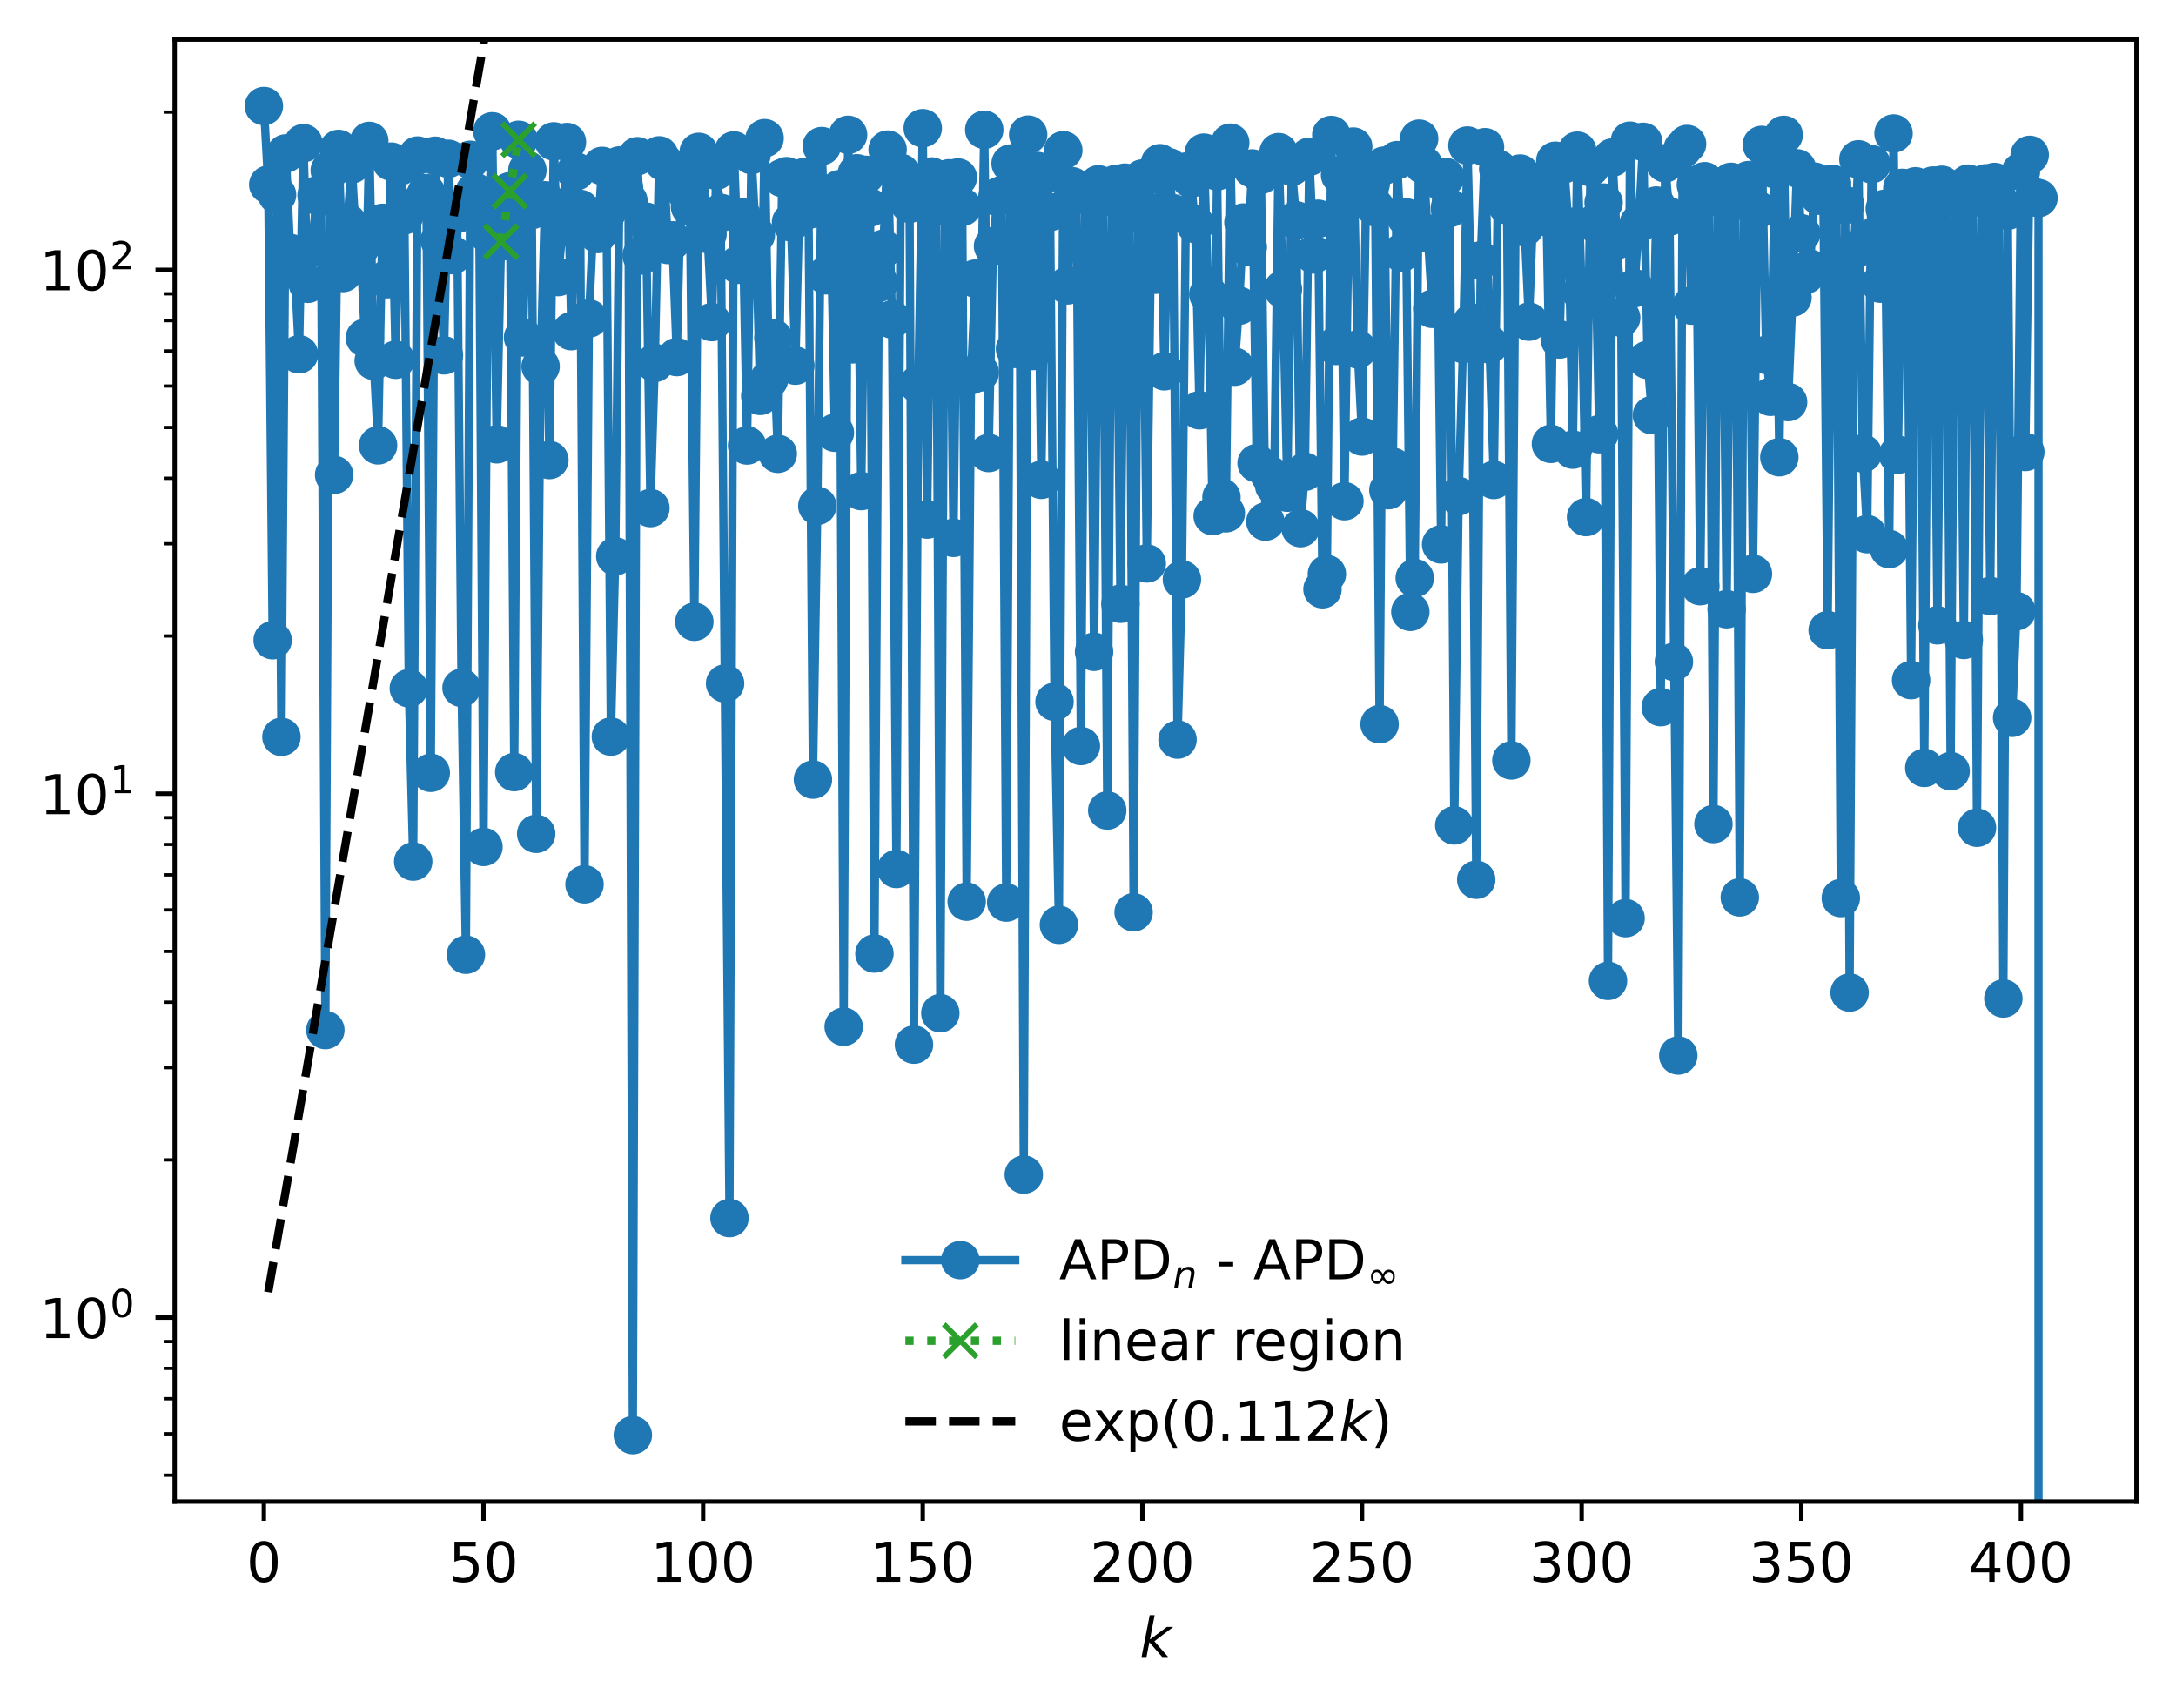 <?xml version="1.0" encoding="utf-8" standalone="no"?>
<!DOCTYPE svg PUBLIC "-//W3C//DTD SVG 1.1//EN"
  "http://www.w3.org/Graphics/SVG/1.1/DTD/svg11.dtd">
<!-- Created with matplotlib (https://matplotlib.org/) -->
<svg height="310.868pt" version="1.1" viewBox="0 0 396.12 310.868" width="396.12pt" xmlns="http://www.w3.org/2000/svg" xmlns:xlink="http://www.w3.org/1999/xlink">
 <defs>
  <style type="text/css">
*{stroke-linecap:butt;stroke-linejoin:round;}
  </style>
 </defs>
 <g id="figure_1">
  <g id="patch_1">
   <path d="M 0 310.868 
L 396.12 310.868 
L 396.12 0 
L 0 0 
z
" style="fill:#ffffff;"/>
  </g>
  <g id="axes_1">
   <g id="patch_2">
    <path d="M 31.8 273.312 
L 388.92 273.312 
L 388.92 7.2 
L 31.8 7.2 
z
" style="fill:#ffffff;"/>
   </g>
   <g id="matplotlib.axis_1">
    <g id="xtick_1">
     <g id="line2d_1">
      <defs>
       <path d="M 0 0 
L 0 3.5 
" id="mfb634d26e0" style="stroke:#000000;stroke-width:0.8;"/>
      </defs>
      <g>
       <use style="stroke:#000000;stroke-width:0.8;" x="48.033" xlink:href="#mfb634d26e0" y="273.312"/>
      </g>
     </g>
     <g id="text_1">
      <!-- 0 -->
      <defs>
       <path d="M 31.781 66.406 
Q 24.172 66.406 20.328 58.906 
Q 16.5 51.422 16.5 36.375 
Q 16.5 21.391 20.328 13.891 
Q 24.172 6.391 31.781 6.391 
Q 39.453 6.391 43.281 13.891 
Q 47.125 21.391 47.125 36.375 
Q 47.125 51.422 43.281 58.906 
Q 39.453 66.406 31.781 66.406 
z
M 31.781 74.219 
Q 44.047 74.219 50.516 64.516 
Q 56.984 54.828 56.984 36.375 
Q 56.984 17.969 50.516 8.266 
Q 44.047 -1.422 31.781 -1.422 
Q 19.531 -1.422 13.062 8.266 
Q 6.594 17.969 6.594 36.375 
Q 6.594 54.828 13.062 64.516 
Q 19.531 74.219 31.781 74.219 
z
" id="DejaVuSans-48"/>
      </defs>
      <g transform="translate(44.851 287.91)scale(0.1 -0.1)">
       <use xlink:href="#DejaVuSans-48"/>
      </g>
     </g>
    </g>
    <g id="xtick_2">
     <g id="line2d_2">
      <g>
       <use style="stroke:#000000;stroke-width:0.8;" x="88.015" xlink:href="#mfb634d26e0" y="273.312"/>
      </g>
     </g>
     <g id="text_2">
      <!-- 50 -->
      <defs>
       <path d="M 10.797 72.906 
L 49.516 72.906 
L 49.516 64.594 
L 19.828 64.594 
L 19.828 46.734 
Q 21.969 47.469 24.109 47.828 
Q 26.266 48.188 28.422 48.188 
Q 40.625 48.188 47.75 41.5 
Q 54.891 34.812 54.891 23.391 
Q 54.891 11.625 47.562 5.094 
Q 40.234 -1.422 26.906 -1.422 
Q 22.312 -1.422 17.547 -0.641 
Q 12.797 0.141 7.719 1.703 
L 7.719 11.625 
Q 12.109 9.234 16.797 8.062 
Q 21.484 6.891 26.703 6.891 
Q 35.156 6.891 40.078 11.328 
Q 45.016 15.766 45.016 23.391 
Q 45.016 31 40.078 35.438 
Q 35.156 39.891 26.703 39.891 
Q 22.75 39.891 18.812 39.016 
Q 14.891 38.141 10.797 36.281 
z
" id="DejaVuSans-53"/>
      </defs>
      <g transform="translate(81.652 287.91)scale(0.1 -0.1)">
       <use xlink:href="#DejaVuSans-53"/>
       <use x="63.623" xlink:href="#DejaVuSans-48"/>
      </g>
     </g>
    </g>
    <g id="xtick_3">
     <g id="line2d_3">
      <g>
       <use style="stroke:#000000;stroke-width:0.8;" x="127.997" xlink:href="#mfb634d26e0" y="273.312"/>
      </g>
     </g>
     <g id="text_3">
      <!-- 100 -->
      <defs>
       <path d="M 12.406 8.297 
L 28.516 8.297 
L 28.516 63.922 
L 10.984 60.406 
L 10.984 69.391 
L 28.422 72.906 
L 38.281 72.906 
L 38.281 8.297 
L 54.391 8.297 
L 54.391 0 
L 12.406 0 
z
" id="DejaVuSans-49"/>
      </defs>
      <g transform="translate(118.453 287.91)scale(0.1 -0.1)">
       <use xlink:href="#DejaVuSans-49"/>
       <use x="63.623" xlink:href="#DejaVuSans-48"/>
       <use x="127.246" xlink:href="#DejaVuSans-48"/>
      </g>
     </g>
    </g>
    <g id="xtick_4">
     <g id="line2d_4">
      <g>
       <use style="stroke:#000000;stroke-width:0.8;" x="167.979" xlink:href="#mfb634d26e0" y="273.312"/>
      </g>
     </g>
     <g id="text_4">
      <!-- 150 -->
      <g transform="translate(158.435 287.91)scale(0.1 -0.1)">
       <use xlink:href="#DejaVuSans-49"/>
       <use x="63.623" xlink:href="#DejaVuSans-53"/>
       <use x="127.246" xlink:href="#DejaVuSans-48"/>
      </g>
     </g>
    </g>
    <g id="xtick_5">
     <g id="line2d_5">
      <g>
       <use style="stroke:#000000;stroke-width:0.8;" x="207.961" xlink:href="#mfb634d26e0" y="273.312"/>
      </g>
     </g>
     <g id="text_5">
      <!-- 200 -->
      <defs>
       <path d="M 19.188 8.297 
L 53.609 8.297 
L 53.609 0 
L 7.328 0 
L 7.328 8.297 
Q 12.938 14.109 22.625 23.891 
Q 32.328 33.688 34.812 36.531 
Q 39.547 41.844 41.422 45.531 
Q 43.312 49.219 43.312 52.781 
Q 43.312 58.594 39.234 62.25 
Q 35.156 65.922 28.609 65.922 
Q 23.969 65.922 18.812 64.312 
Q 13.672 62.703 7.812 59.422 
L 7.812 69.391 
Q 13.766 71.781 18.938 73 
Q 24.125 74.219 28.422 74.219 
Q 39.75 74.219 46.484 68.547 
Q 53.219 62.891 53.219 53.422 
Q 53.219 48.922 51.531 44.891 
Q 49.859 40.875 45.406 35.406 
Q 44.188 33.984 37.641 27.219 
Q 31.109 20.453 19.188 8.297 
z
" id="DejaVuSans-50"/>
      </defs>
      <g transform="translate(198.417 287.91)scale(0.1 -0.1)">
       <use xlink:href="#DejaVuSans-50"/>
       <use x="63.623" xlink:href="#DejaVuSans-48"/>
       <use x="127.246" xlink:href="#DejaVuSans-48"/>
      </g>
     </g>
    </g>
    <g id="xtick_6">
     <g id="line2d_6">
      <g>
       <use style="stroke:#000000;stroke-width:0.8;" x="247.943" xlink:href="#mfb634d26e0" y="273.312"/>
      </g>
     </g>
     <g id="text_6">
      <!-- 250 -->
      <g transform="translate(238.399 287.91)scale(0.1 -0.1)">
       <use xlink:href="#DejaVuSans-50"/>
       <use x="63.623" xlink:href="#DejaVuSans-53"/>
       <use x="127.246" xlink:href="#DejaVuSans-48"/>
      </g>
     </g>
    </g>
    <g id="xtick_7">
     <g id="line2d_7">
      <g>
       <use style="stroke:#000000;stroke-width:0.8;" x="287.925" xlink:href="#mfb634d26e0" y="273.312"/>
      </g>
     </g>
     <g id="text_7">
      <!-- 300 -->
      <defs>
       <path d="M 40.578 39.312 
Q 47.656 37.797 51.625 33 
Q 55.609 28.219 55.609 21.188 
Q 55.609 10.406 48.188 4.484 
Q 40.766 -1.422 27.094 -1.422 
Q 22.516 -1.422 17.656 -0.516 
Q 12.797 0.391 7.625 2.203 
L 7.625 11.719 
Q 11.719 9.328 16.594 8.109 
Q 21.484 6.891 26.812 6.891 
Q 36.078 6.891 40.938 10.547 
Q 45.797 14.203 45.797 21.188 
Q 45.797 27.641 41.281 31.266 
Q 36.766 34.906 28.719 34.906 
L 20.219 34.906 
L 20.219 43.016 
L 29.109 43.016 
Q 36.375 43.016 40.234 45.922 
Q 44.094 48.828 44.094 54.297 
Q 44.094 59.906 40.109 62.906 
Q 36.141 65.922 28.719 65.922 
Q 24.656 65.922 20.016 65.031 
Q 15.375 64.156 9.812 62.312 
L 9.812 71.094 
Q 15.438 72.656 20.344 73.438 
Q 25.25 74.219 29.594 74.219 
Q 40.828 74.219 47.359 69.109 
Q 53.906 64.016 53.906 55.328 
Q 53.906 49.266 50.438 45.094 
Q 46.969 40.922 40.578 39.312 
z
" id="DejaVuSans-51"/>
      </defs>
      <g transform="translate(278.381 287.91)scale(0.1 -0.1)">
       <use xlink:href="#DejaVuSans-51"/>
       <use x="63.623" xlink:href="#DejaVuSans-48"/>
       <use x="127.246" xlink:href="#DejaVuSans-48"/>
      </g>
     </g>
    </g>
    <g id="xtick_8">
     <g id="line2d_8">
      <g>
       <use style="stroke:#000000;stroke-width:0.8;" x="327.907" xlink:href="#mfb634d26e0" y="273.312"/>
      </g>
     </g>
     <g id="text_8">
      <!-- 350 -->
      <g transform="translate(318.364 287.91)scale(0.1 -0.1)">
       <use xlink:href="#DejaVuSans-51"/>
       <use x="63.623" xlink:href="#DejaVuSans-53"/>
       <use x="127.246" xlink:href="#DejaVuSans-48"/>
      </g>
     </g>
    </g>
    <g id="xtick_9">
     <g id="line2d_9">
      <g>
       <use style="stroke:#000000;stroke-width:0.8;" x="367.889" xlink:href="#mfb634d26e0" y="273.312"/>
      </g>
     </g>
     <g id="text_9">
      <!-- 400 -->
      <defs>
       <path d="M 37.797 64.312 
L 12.891 25.391 
L 37.797 25.391 
z
M 35.203 72.906 
L 47.609 72.906 
L 47.609 25.391 
L 58.016 25.391 
L 58.016 17.188 
L 47.609 17.188 
L 47.609 0 
L 37.797 0 
L 37.797 17.188 
L 4.891 17.188 
L 4.891 26.703 
z
" id="DejaVuSans-52"/>
      </defs>
      <g transform="translate(358.346 287.91)scale(0.1 -0.1)">
       <use xlink:href="#DejaVuSans-52"/>
       <use x="63.623" xlink:href="#DejaVuSans-48"/>
       <use x="127.246" xlink:href="#DejaVuSans-48"/>
      </g>
     </g>
    </g>
    <g id="text_10">
     <!-- $ k $ -->
     <defs>
      <path d="M 18.312 75.984 
L 27.297 75.984 
L 18.703 31.688 
L 49.516 54.688 
L 61.188 54.688 
L 26.812 28.516 
L 51.906 0 
L 41.016 0 
L 17.672 26.703 
L 12.5 0 
L 3.516 0 
z
" id="DejaVuSans-Oblique-107"/>
     </defs>
     <g transform="translate(207.46 301.589)scale(0.1 -0.1)">
      <use transform="translate(0 0.016)" xlink:href="#DejaVuSans-Oblique-107"/>
     </g>
    </g>
   </g>
   <g id="matplotlib.axis_2">
    <g id="ytick_1">
     <g id="line2d_10">
      <defs>
       <path d="M 0 0 
L -3.5 0 
" id="m324d16de53" style="stroke:#000000;stroke-width:0.8;"/>
      </defs>
      <g>
       <use style="stroke:#000000;stroke-width:0.8;" x="31.8" xlink:href="#m324d16de53" y="239.818"/>
      </g>
     </g>
     <g id="text_11">
      <!-- $\mathdefault{10^{0}}$ -->
      <g transform="translate(7.2 243.617)scale(0.1 -0.1)">
       <use transform="translate(0 0.766)" xlink:href="#DejaVuSans-49"/>
       <use transform="translate(63.623 0.766)" xlink:href="#DejaVuSans-48"/>
       <use transform="translate(128.203 39.047)scale(0.7)" xlink:href="#DejaVuSans-48"/>
      </g>
     </g>
    </g>
    <g id="ytick_2">
     <g id="line2d_11">
      <g>
       <use style="stroke:#000000;stroke-width:0.8;" x="31.8" xlink:href="#m324d16de53" y="144.465"/>
      </g>
     </g>
     <g id="text_12">
      <!-- $\mathdefault{10^{1}}$ -->
      <g transform="translate(7.2 148.264)scale(0.1 -0.1)">
       <use transform="translate(0 0.684)" xlink:href="#DejaVuSans-49"/>
       <use transform="translate(63.623 0.684)" xlink:href="#DejaVuSans-48"/>
       <use transform="translate(128.203 38.966)scale(0.7)" xlink:href="#DejaVuSans-49"/>
      </g>
     </g>
    </g>
    <g id="ytick_3">
     <g id="line2d_12">
      <g>
       <use style="stroke:#000000;stroke-width:0.8;" x="31.8" xlink:href="#m324d16de53" y="49.112"/>
      </g>
     </g>
     <g id="text_13">
      <!-- $\mathdefault{10^{2}}$ -->
      <g transform="translate(7.2 52.911)scale(0.1 -0.1)">
       <use transform="translate(0 0.766)" xlink:href="#DejaVuSans-49"/>
       <use transform="translate(63.623 0.766)" xlink:href="#DejaVuSans-48"/>
       <use transform="translate(128.203 39.047)scale(0.7)" xlink:href="#DejaVuSans-50"/>
      </g>
     </g>
    </g>
    <g id="ytick_4">
     <g id="line2d_13">
      <defs>
       <path d="M 0 0 
L -2 0 
" id="m9a787e9950" style="stroke:#000000;stroke-width:0.6;"/>
      </defs>
      <g>
       <use style="stroke:#000000;stroke-width:0.6;" x="31.8" xlink:href="#m9a787e9950" y="268.522"/>
      </g>
     </g>
    </g>
    <g id="ytick_5">
     <g id="line2d_14">
      <g>
       <use style="stroke:#000000;stroke-width:0.6;" x="31.8" xlink:href="#m9a787e9950" y="260.972"/>
      </g>
     </g>
    </g>
    <g id="ytick_6">
     <g id="line2d_15">
      <g>
       <use style="stroke:#000000;stroke-width:0.6;" x="31.8" xlink:href="#m9a787e9950" y="254.588"/>
      </g>
     </g>
    </g>
    <g id="ytick_7">
     <g id="line2d_16">
      <g>
       <use style="stroke:#000000;stroke-width:0.6;" x="31.8" xlink:href="#m9a787e9950" y="249.059"/>
      </g>
     </g>
    </g>
    <g id="ytick_8">
     <g id="line2d_17">
      <g>
       <use style="stroke:#000000;stroke-width:0.6;" x="31.8" xlink:href="#m9a787e9950" y="244.181"/>
      </g>
     </g>
    </g>
    <g id="ytick_9">
     <g id="line2d_18">
      <g>
       <use style="stroke:#000000;stroke-width:0.6;" x="31.8" xlink:href="#m9a787e9950" y="211.114"/>
      </g>
     </g>
    </g>
    <g id="ytick_10">
     <g id="line2d_19">
      <g>
       <use style="stroke:#000000;stroke-width:0.6;" x="31.8" xlink:href="#m9a787e9950" y="194.323"/>
      </g>
     </g>
    </g>
    <g id="ytick_11">
     <g id="line2d_20">
      <g>
       <use style="stroke:#000000;stroke-width:0.6;" x="31.8" xlink:href="#m9a787e9950" y="182.41"/>
      </g>
     </g>
    </g>
    <g id="ytick_12">
     <g id="line2d_21">
      <g>
       <use style="stroke:#000000;stroke-width:0.6;" x="31.8" xlink:href="#m9a787e9950" y="173.169"/>
      </g>
     </g>
    </g>
    <g id="ytick_13">
     <g id="line2d_22">
      <g>
       <use style="stroke:#000000;stroke-width:0.6;" x="31.8" xlink:href="#m9a787e9950" y="165.619"/>
      </g>
     </g>
    </g>
    <g id="ytick_14">
     <g id="line2d_23">
      <g>
       <use style="stroke:#000000;stroke-width:0.6;" x="31.8" xlink:href="#m9a787e9950" y="159.235"/>
      </g>
     </g>
    </g>
    <g id="ytick_15">
     <g id="line2d_24">
      <g>
       <use style="stroke:#000000;stroke-width:0.6;" x="31.8" xlink:href="#m9a787e9950" y="153.705"/>
      </g>
     </g>
    </g>
    <g id="ytick_16">
     <g id="line2d_25">
      <g>
       <use style="stroke:#000000;stroke-width:0.6;" x="31.8" xlink:href="#m9a787e9950" y="148.828"/>
      </g>
     </g>
    </g>
    <g id="ytick_17">
     <g id="line2d_26">
      <g>
       <use style="stroke:#000000;stroke-width:0.6;" x="31.8" xlink:href="#m9a787e9950" y="115.761"/>
      </g>
     </g>
    </g>
    <g id="ytick_18">
     <g id="line2d_27">
      <g>
       <use style="stroke:#000000;stroke-width:0.6;" x="31.8" xlink:href="#m9a787e9950" y="98.97"/>
      </g>
     </g>
    </g>
    <g id="ytick_19">
     <g id="line2d_28">
      <g>
       <use style="stroke:#000000;stroke-width:0.6;" x="31.8" xlink:href="#m9a787e9950" y="87.057"/>
      </g>
     </g>
    </g>
    <g id="ytick_20">
     <g id="line2d_29">
      <g>
       <use style="stroke:#000000;stroke-width:0.6;" x="31.8" xlink:href="#m9a787e9950" y="77.816"/>
      </g>
     </g>
    </g>
    <g id="ytick_21">
     <g id="line2d_30">
      <g>
       <use style="stroke:#000000;stroke-width:0.6;" x="31.8" xlink:href="#m9a787e9950" y="70.266"/>
      </g>
     </g>
    </g>
    <g id="ytick_22">
     <g id="line2d_31">
      <g>
       <use style="stroke:#000000;stroke-width:0.6;" x="31.8" xlink:href="#m9a787e9950" y="63.882"/>
      </g>
     </g>
    </g>
    <g id="ytick_23">
     <g id="line2d_32">
      <g>
       <use style="stroke:#000000;stroke-width:0.6;" x="31.8" xlink:href="#m9a787e9950" y="58.352"/>
      </g>
     </g>
    </g>
    <g id="ytick_24">
     <g id="line2d_33">
      <g>
       <use style="stroke:#000000;stroke-width:0.6;" x="31.8" xlink:href="#m9a787e9950" y="53.475"/>
      </g>
     </g>
    </g>
    <g id="ytick_25">
     <g id="line2d_34">
      <g>
       <use style="stroke:#000000;stroke-width:0.6;" x="31.8" xlink:href="#m9a787e9950" y="20.408"/>
      </g>
     </g>
    </g>
   </g>
   <g id="line2d_35">
    <path clip-path="url(#p9fb8c6b1c8)" d="M 48.033 19.296 
L 48.832 33.6 
L 49.632 116.531 
L 50.432 35.449 
L 51.231 134.119 
L 52.031 27.922 
L 52.831 46.045 
L 53.63 49.014 
L 54.43 64.488 
L 55.23 26.055 
L 56.029 51.659 
L 56.829 45.15 
L 57.628 35.584 
L 58.428 35.779 
L 59.228 187.487 
L 60.027 31.026 
L 60.827 86.433 
L 61.627 27.108 
L 62.426 49.692 
L 63.226 40.504 
L 64.026 29.911 
L 64.825 43.933 
L 65.625 44.974 
L 66.424 61.491 
L 67.224 25.648 
L 68.024 65.68 
L 68.823 81.065 
L 69.623 40.563 
L 70.423 50.828 
L 71.222 29.418 
L 72.022 65.484 
L 72.822 30.272 
L 73.621 39.195 
L 74.421 125.272 
L 75.221 156.82 
L 76.02 28.31 
L 76.82 36.556 
L 77.619 35.146 
L 78.419 140.662 
L 79.219 28.345 
L 80.018 43.758 
L 80.818 64.676 
L 81.618 28.898 
L 82.417 46.442 
L 83.217 38.945 
L 84.017 125.195 
L 84.816 173.773 
L 85.616 29.08 
L 86.416 34.898 
L 87.215 35.818 
L 88.015 154.155 
L 88.814 42.571 
L 89.614 23.896 
L 90.414 80.873 
L 91.213 43.992 
L 92.013 37.423 
L 92.813 34.809 
L 93.612 140.531 
L 94.412 25.443 
L 95.212 61.422 
L 96.011 30.974 
L 96.811 38.23 
L 97.611 151.768 
L 98.41 66.704 
L 99.21 36.453 
L 100.009 83.733 
L 100.809 25.73 
L 101.609 50.428 
L 102.408 41.413 
L 103.208 25.848 
L 104.008 60.279 
L 104.807 31.213 
L 105.607 38.022 
L 106.407 160.959 
L 107.206 57.971 
L 108.006 40.489 
L 108.805 42.597 
L 109.605 30.196 
L 110.405 38.773 
L 111.204 134.072 
L 112.004 101.263 
L 112.804 30.107 
L 113.603 34.253 
L 114.403 36.575 
L 115.203 261.216 
L 116.002 28.432 
L 116.802 46.501 
L 117.602 40.343 
L 118.401 92.475 
L 119.201 66.06 
L 120 28.278 
L 120.8 29.485 
L 121.6 44.594 
L 122.399 43.74 
L 123.199 64.99 
L 123.999 31.48 
L 124.798 34.849 
L 125.598 37.615 
L 126.398 113.173 
L 127.197 27.646 
L 127.997 29.777 
L 128.797 42.606 
L 129.596 58.628 
L 130.396 31.073 
L 131.195 38.743 
L 132.795 221.701 
L 133.594 27.381 
L 134.394 48.199 
L 135.194 39.59 
L 135.993 81.09 
L 136.793 28.229 
L 137.593 42.772 
L 138.392 72.062 
L 139.192 25.144 
L 139.992 69.079 
L 140.791 61.549 
L 141.591 82.6 
L 142.39 32.402 
L 143.19 32.067 
L 143.99 40.472 
L 144.789 66.558 
L 145.589 34.215 
L 146.389 32.246 
L 147.188 38.193 
L 147.988 141.899 
L 148.788 92.071 
L 149.587 26.59 
L 150.387 50.115 
L 151.187 38.953 
L 151.986 78.765 
L 152.786 34.438 
L 153.585 186.879 
L 154.385 24.54 
L 155.185 62.683 
L 155.984 31.543 
L 156.784 89.387 
L 157.584 31.819 
L 158.383 37.781 
L 159.183 173.553 
L 159.983 51.481 
L 160.782 45.285 
L 161.582 27.232 
L 162.381 58.145 
L 163.181 158.167 
L 163.981 31.467 
L 164.78 33.79 
L 165.58 37.095 
L 166.38 190.138 
L 167.179 69.935 
L 167.979 23.333 
L 168.779 94.573 
L 169.578 32.124 
L 170.378 36.684 
L 171.178 184.411 
L 171.977 37.51 
L 172.777 32.452 
L 173.576 97.902 
L 174.376 32.305 
L 175.176 37.675 
L 175.975 164.112 
L 176.775 68.296 
L 177.575 50.708 
L 178.374 67.807 
L 179.174 23.624 
L 179.974 82.454 
L 180.773 44.793 
L 181.573 35.858 
L 182.373 35.505 
L 183.172 164.279 
L 183.972 29.762 
L 184.771 63.509 
L 185.571 35.236 
L 186.371 213.788 
L 187.17 24.503 
L 187.97 63.894 
L 188.77 31.109 
L 189.569 87.337 
L 190.369 31.618 
L 191.169 38.592 
L 191.968 127.736 
L 192.768 168.33 
L 193.568 27.345 
L 194.367 51.943 
L 195.167 33.896 
L 195.966 35.511 
L 196.766 135.782 
L 197.566 34.717 
L 198.365 34.534 
L 199.165 118.633 
L 199.965 33.554 
L 200.764 35.914 
L 201.564 147.523 
L 202.364 35.679 
L 203.163 33.478 
L 203.963 109.892 
L 204.763 33.244 
L 205.562 36.35 
L 206.362 166.048 
L 207.161 37.01 
L 207.961 32.488 
L 208.761 102.557 
L 209.56 40.897 
L 210.36 50.004 
L 211.16 29.706 
L 211.959 67.58 
L 212.759 30.432 
L 213.559 38.815 
L 214.358 134.615 
L 215.158 105.471 
L 215.957 31.22 
L 216.757 32.534 
L 217.557 40.78 
L 218.356 74.675 
L 219.156 27.782 
L 219.956 53.576 
L 220.755 93.94 
L 221.555 31.194 
L 222.355 90.507 
L 223.154 93.433 
L 223.954 25.969 
L 224.754 66.751 
L 225.553 55.65 
L 226.353 40.502 
L 227.152 44.965 
L 227.952 30.658 
L 228.752 84.301 
L 229.551 31.828 
L 230.351 94.943 
L 231.151 86.429 
L 231.95 88.392 
L 232.75 27.692 
L 233.55 52.645 
L 234.349 89.679 
L 235.149 30.333 
L 235.949 40.098 
L 236.748 96.134 
L 237.548 85.859 
L 238.347 28.528 
L 239.147 46.312 
L 239.947 39.814 
L 240.746 107.25 
L 241.546 104.491 
L 242.346 24.563 
L 243.145 62.97 
L 243.945 31.854 
L 244.745 91.226 
L 245.544 36.397 
L 246.344 26.676 
L 247.144 63.59 
L 247.943 79.458 
L 248.743 31.672 
L 249.542 33.408 
L 250.342 37.751 
L 251.142 131.806 
L 251.941 30.152 
L 252.741 89.218 
L 253.541 84.971 
L 254.34 29.143 
L 255.14 46.018 
L 255.94 39.56 
L 256.739 111.364 
L 257.539 105.215 
L 258.339 25.234 
L 259.138 30.042 
L 260.737 56.219 
L 261.537 32.624 
L 262.337 99.092 
L 263.136 32.211 
L 263.936 37.867 
L 264.736 150.237 
L 265.535 90.307 
L 266.335 62.619 
L 267.135 26.486 
L 267.934 58.736 
L 268.734 160.122 
L 269.533 47.401 
L 270.333 26.79 
L 271.133 62.689 
L 271.932 87.358 
L 272.732 30.78 
L 274.331 37.342 
L 275.131 138.412 
L 275.931 34.821 
L 276.73 31.588 
L 277.53 41.389 
L 278.33 58.545 
L 279.129 37.822 
L 279.929 34.134 
L 280.728 32.911 
L 281.528 39.533 
L 282.328 80.791 
L 283.127 29.256 
L 283.927 61.79 
L 284.727 29.887 
L 285.526 41.225 
L 286.326 81.842 
L 287.126 27.422 
L 287.925 53.32 
L 288.725 94.117 
L 289.525 30.439 
L 290.324 40.649 
L 291.124 79.036 
L 291.923 36.871 
L 292.723 178.535 
L 293.523 28.671 
L 295.122 57.826 
L 295.922 167.113 
L 296.721 25.607 
L 297.521 52.451 
L 298.321 40.678 
L 299.12 25.816 
L 299.92 65.511 
L 300.72 75.564 
L 301.519 37.414 
L 302.319 128.707 
L 303.118 29.718 
L 303.918 39.408 
L 305.517 192.116 
L 306.317 27.085 
L 307.117 26.208 
L 307.916 55.627 
L 308.716 33.645 
L 309.516 106.69 
L 310.315 32.98 
L 311.115 35.93 
L 311.915 149.986 
L 312.714 35.6 
L 313.514 33.96 
L 314.313 110.887 
L 315.113 33.096 
L 315.913 36.331 
L 316.712 163.332 
L 317.512 36.636 
L 318.312 32.783 
L 319.111 104.45 
L 319.911 38.185 
L 320.711 26.371 
L 321.51 64.601 
L 322.31 72.224 
L 323.109 30.826 
L 323.909 83.226 
L 324.709 24.552 
L 325.508 73.187 
L 326.308 54.155 
L 327.108 30.633 
L 327.907 42.457 
L 328.707 50.002 
L 329.507 48.902 
L 330.306 33.058 
L 331.106 35.621 
L 331.906 34.107 
L 332.705 114.703 
L 333.505 33.448 
L 334.304 36.251 
L 335.104 163.458 
L 335.904 37.345 
L 336.703 180.657 
L 337.503 45.528 
L 338.303 29 
L 339.102 82.531 
L 339.902 97.228 
L 340.702 29.892 
L 341.501 42.828 
L 342.301 51.635 
L 343.101 38.003 
L 343.9 99.936 
L 344.7 24.297 
L 345.499 82.771 
L 346.299 34.192 
L 347.099 34.757 
L 347.898 123.791 
L 348.698 33.909 
L 349.498 35.629 
L 350.297 139.766 
L 351.097 35.253 
L 351.897 33.771 
L 352.696 113.814 
L 353.496 33.631 
L 354.296 35.68 
L 355.095 140.357 
L 355.895 34.947 
L 356.694 34.394 
L 357.494 116.479 
L 358.294 33.425 
L 359.093 36.015 
L 359.893 150.659 
L 360.693 35.846 
L 361.492 33.368 
L 362.292 108.485 
L 363.092 33.12 
L 363.891 36.561 
L 364.691 181.738 
L 365.49 38.355 
L 366.29 130.646 
L 367.09 111.249 
L 367.889 31.238 
L 368.689 82.268 
L 369.489 28.195 
L 370.288 35.864 
L 371.088 36.053 
L 371.09 311.868 
L 371.09 311.868 
" style="fill:none;stroke:#1f77b4;stroke-linecap:square;stroke-width:1.5;"/>
    <defs>
     <path d="M 0 3 
C 0.796 3 1.559 2.684 2.121 2.121 
C 2.684 1.559 3 0.796 3 0 
C 3 -0.796 2.684 -1.559 2.121 -2.121 
C 1.559 -2.684 0.796 -3 0 -3 
C -0.796 -3 -1.559 -2.684 -2.121 -2.121 
C -2.684 -1.559 -3 -0.796 -3 0 
C -3 0.796 -2.684 1.559 -2.121 2.121 
C -1.559 2.684 -0.796 3 0 3 
z
" id="m5e5837eff8" style="stroke:#1f77b4;"/>
    </defs>
    <g clip-path="url(#p9fb8c6b1c8)">
     <use style="fill:#1f77b4;stroke:#1f77b4;" x="48.033" xlink:href="#m5e5837eff8" y="19.296"/>
     <use style="fill:#1f77b4;stroke:#1f77b4;" x="48.832" xlink:href="#m5e5837eff8" y="33.6"/>
     <use style="fill:#1f77b4;stroke:#1f77b4;" x="49.632" xlink:href="#m5e5837eff8" y="116.531"/>
     <use style="fill:#1f77b4;stroke:#1f77b4;" x="50.432" xlink:href="#m5e5837eff8" y="35.449"/>
     <use style="fill:#1f77b4;stroke:#1f77b4;" x="51.231" xlink:href="#m5e5837eff8" y="134.119"/>
     <use style="fill:#1f77b4;stroke:#1f77b4;" x="52.031" xlink:href="#m5e5837eff8" y="27.922"/>
     <use style="fill:#1f77b4;stroke:#1f77b4;" x="52.831" xlink:href="#m5e5837eff8" y="46.045"/>
     <use style="fill:#1f77b4;stroke:#1f77b4;" x="53.63" xlink:href="#m5e5837eff8" y="49.014"/>
     <use style="fill:#1f77b4;stroke:#1f77b4;" x="54.43" xlink:href="#m5e5837eff8" y="64.488"/>
     <use style="fill:#1f77b4;stroke:#1f77b4;" x="55.23" xlink:href="#m5e5837eff8" y="26.055"/>
     <use style="fill:#1f77b4;stroke:#1f77b4;" x="56.029" xlink:href="#m5e5837eff8" y="51.659"/>
     <use style="fill:#1f77b4;stroke:#1f77b4;" x="56.829" xlink:href="#m5e5837eff8" y="45.15"/>
     <use style="fill:#1f77b4;stroke:#1f77b4;" x="57.628" xlink:href="#m5e5837eff8" y="35.584"/>
     <use style="fill:#1f77b4;stroke:#1f77b4;" x="58.428" xlink:href="#m5e5837eff8" y="35.779"/>
     <use style="fill:#1f77b4;stroke:#1f77b4;" x="59.228" xlink:href="#m5e5837eff8" y="187.487"/>
     <use style="fill:#1f77b4;stroke:#1f77b4;" x="60.027" xlink:href="#m5e5837eff8" y="31.026"/>
     <use style="fill:#1f77b4;stroke:#1f77b4;" x="60.827" xlink:href="#m5e5837eff8" y="86.433"/>
     <use style="fill:#1f77b4;stroke:#1f77b4;" x="61.627" xlink:href="#m5e5837eff8" y="27.108"/>
     <use style="fill:#1f77b4;stroke:#1f77b4;" x="62.426" xlink:href="#m5e5837eff8" y="49.692"/>
     <use style="fill:#1f77b4;stroke:#1f77b4;" x="63.226" xlink:href="#m5e5837eff8" y="40.504"/>
     <use style="fill:#1f77b4;stroke:#1f77b4;" x="64.026" xlink:href="#m5e5837eff8" y="29.911"/>
     <use style="fill:#1f77b4;stroke:#1f77b4;" x="64.825" xlink:href="#m5e5837eff8" y="43.933"/>
     <use style="fill:#1f77b4;stroke:#1f77b4;" x="65.625" xlink:href="#m5e5837eff8" y="44.974"/>
     <use style="fill:#1f77b4;stroke:#1f77b4;" x="66.424" xlink:href="#m5e5837eff8" y="61.491"/>
     <use style="fill:#1f77b4;stroke:#1f77b4;" x="67.224" xlink:href="#m5e5837eff8" y="25.648"/>
     <use style="fill:#1f77b4;stroke:#1f77b4;" x="68.024" xlink:href="#m5e5837eff8" y="65.68"/>
     <use style="fill:#1f77b4;stroke:#1f77b4;" x="68.823" xlink:href="#m5e5837eff8" y="81.065"/>
     <use style="fill:#1f77b4;stroke:#1f77b4;" x="69.623" xlink:href="#m5e5837eff8" y="40.563"/>
     <use style="fill:#1f77b4;stroke:#1f77b4;" x="70.423" xlink:href="#m5e5837eff8" y="50.828"/>
     <use style="fill:#1f77b4;stroke:#1f77b4;" x="71.222" xlink:href="#m5e5837eff8" y="29.418"/>
     <use style="fill:#1f77b4;stroke:#1f77b4;" x="72.022" xlink:href="#m5e5837eff8" y="65.484"/>
     <use style="fill:#1f77b4;stroke:#1f77b4;" x="72.822" xlink:href="#m5e5837eff8" y="30.272"/>
     <use style="fill:#1f77b4;stroke:#1f77b4;" x="73.621" xlink:href="#m5e5837eff8" y="39.195"/>
     <use style="fill:#1f77b4;stroke:#1f77b4;" x="74.421" xlink:href="#m5e5837eff8" y="125.272"/>
     <use style="fill:#1f77b4;stroke:#1f77b4;" x="75.221" xlink:href="#m5e5837eff8" y="156.82"/>
     <use style="fill:#1f77b4;stroke:#1f77b4;" x="76.02" xlink:href="#m5e5837eff8" y="28.31"/>
     <use style="fill:#1f77b4;stroke:#1f77b4;" x="76.82" xlink:href="#m5e5837eff8" y="36.556"/>
     <use style="fill:#1f77b4;stroke:#1f77b4;" x="77.619" xlink:href="#m5e5837eff8" y="35.146"/>
     <use style="fill:#1f77b4;stroke:#1f77b4;" x="78.419" xlink:href="#m5e5837eff8" y="140.662"/>
     <use style="fill:#1f77b4;stroke:#1f77b4;" x="79.219" xlink:href="#m5e5837eff8" y="28.345"/>
     <use style="fill:#1f77b4;stroke:#1f77b4;" x="80.018" xlink:href="#m5e5837eff8" y="43.758"/>
     <use style="fill:#1f77b4;stroke:#1f77b4;" x="80.818" xlink:href="#m5e5837eff8" y="64.676"/>
     <use style="fill:#1f77b4;stroke:#1f77b4;" x="81.618" xlink:href="#m5e5837eff8" y="28.898"/>
     <use style="fill:#1f77b4;stroke:#1f77b4;" x="82.417" xlink:href="#m5e5837eff8" y="46.442"/>
     <use style="fill:#1f77b4;stroke:#1f77b4;" x="83.217" xlink:href="#m5e5837eff8" y="38.945"/>
     <use style="fill:#1f77b4;stroke:#1f77b4;" x="84.017" xlink:href="#m5e5837eff8" y="125.195"/>
     <use style="fill:#1f77b4;stroke:#1f77b4;" x="84.816" xlink:href="#m5e5837eff8" y="173.773"/>
     <use style="fill:#1f77b4;stroke:#1f77b4;" x="85.616" xlink:href="#m5e5837eff8" y="29.08"/>
     <use style="fill:#1f77b4;stroke:#1f77b4;" x="86.416" xlink:href="#m5e5837eff8" y="34.898"/>
     <use style="fill:#1f77b4;stroke:#1f77b4;" x="87.215" xlink:href="#m5e5837eff8" y="35.818"/>
     <use style="fill:#1f77b4;stroke:#1f77b4;" x="88.015" xlink:href="#m5e5837eff8" y="154.155"/>
     <use style="fill:#1f77b4;stroke:#1f77b4;" x="88.814" xlink:href="#m5e5837eff8" y="42.571"/>
     <use style="fill:#1f77b4;stroke:#1f77b4;" x="89.614" xlink:href="#m5e5837eff8" y="23.896"/>
     <use style="fill:#1f77b4;stroke:#1f77b4;" x="90.414" xlink:href="#m5e5837eff8" y="80.873"/>
     <use style="fill:#1f77b4;stroke:#1f77b4;" x="91.213" xlink:href="#m5e5837eff8" y="43.992"/>
     <use style="fill:#1f77b4;stroke:#1f77b4;" x="92.013" xlink:href="#m5e5837eff8" y="37.423"/>
     <use style="fill:#1f77b4;stroke:#1f77b4;" x="92.813" xlink:href="#m5e5837eff8" y="34.809"/>
     <use style="fill:#1f77b4;stroke:#1f77b4;" x="93.612" xlink:href="#m5e5837eff8" y="140.531"/>
     <use style="fill:#1f77b4;stroke:#1f77b4;" x="94.412" xlink:href="#m5e5837eff8" y="25.443"/>
     <use style="fill:#1f77b4;stroke:#1f77b4;" x="95.212" xlink:href="#m5e5837eff8" y="61.422"/>
     <use style="fill:#1f77b4;stroke:#1f77b4;" x="96.011" xlink:href="#m5e5837eff8" y="30.974"/>
     <use style="fill:#1f77b4;stroke:#1f77b4;" x="96.811" xlink:href="#m5e5837eff8" y="38.23"/>
     <use style="fill:#1f77b4;stroke:#1f77b4;" x="97.611" xlink:href="#m5e5837eff8" y="151.768"/>
     <use style="fill:#1f77b4;stroke:#1f77b4;" x="98.41" xlink:href="#m5e5837eff8" y="66.704"/>
     <use style="fill:#1f77b4;stroke:#1f77b4;" x="99.21" xlink:href="#m5e5837eff8" y="36.453"/>
     <use style="fill:#1f77b4;stroke:#1f77b4;" x="100.009" xlink:href="#m5e5837eff8" y="83.733"/>
     <use style="fill:#1f77b4;stroke:#1f77b4;" x="100.809" xlink:href="#m5e5837eff8" y="25.73"/>
     <use style="fill:#1f77b4;stroke:#1f77b4;" x="101.609" xlink:href="#m5e5837eff8" y="50.428"/>
     <use style="fill:#1f77b4;stroke:#1f77b4;" x="102.408" xlink:href="#m5e5837eff8" y="41.413"/>
     <use style="fill:#1f77b4;stroke:#1f77b4;" x="103.208" xlink:href="#m5e5837eff8" y="25.848"/>
     <use style="fill:#1f77b4;stroke:#1f77b4;" x="104.008" xlink:href="#m5e5837eff8" y="60.279"/>
     <use style="fill:#1f77b4;stroke:#1f77b4;" x="104.807" xlink:href="#m5e5837eff8" y="31.213"/>
     <use style="fill:#1f77b4;stroke:#1f77b4;" x="105.607" xlink:href="#m5e5837eff8" y="38.022"/>
     <use style="fill:#1f77b4;stroke:#1f77b4;" x="106.407" xlink:href="#m5e5837eff8" y="160.959"/>
     <use style="fill:#1f77b4;stroke:#1f77b4;" x="107.206" xlink:href="#m5e5837eff8" y="57.971"/>
     <use style="fill:#1f77b4;stroke:#1f77b4;" x="108.006" xlink:href="#m5e5837eff8" y="40.489"/>
     <use style="fill:#1f77b4;stroke:#1f77b4;" x="108.805" xlink:href="#m5e5837eff8" y="42.597"/>
     <use style="fill:#1f77b4;stroke:#1f77b4;" x="109.605" xlink:href="#m5e5837eff8" y="30.196"/>
     <use style="fill:#1f77b4;stroke:#1f77b4;" x="110.405" xlink:href="#m5e5837eff8" y="38.773"/>
     <use style="fill:#1f77b4;stroke:#1f77b4;" x="111.204" xlink:href="#m5e5837eff8" y="134.072"/>
     <use style="fill:#1f77b4;stroke:#1f77b4;" x="112.004" xlink:href="#m5e5837eff8" y="101.263"/>
     <use style="fill:#1f77b4;stroke:#1f77b4;" x="112.804" xlink:href="#m5e5837eff8" y="30.107"/>
     <use style="fill:#1f77b4;stroke:#1f77b4;" x="113.603" xlink:href="#m5e5837eff8" y="34.253"/>
     <use style="fill:#1f77b4;stroke:#1f77b4;" x="114.403" xlink:href="#m5e5837eff8" y="36.575"/>
     <use style="fill:#1f77b4;stroke:#1f77b4;" x="115.203" xlink:href="#m5e5837eff8" y="261.216"/>
     <use style="fill:#1f77b4;stroke:#1f77b4;" x="116.002" xlink:href="#m5e5837eff8" y="28.432"/>
     <use style="fill:#1f77b4;stroke:#1f77b4;" x="116.802" xlink:href="#m5e5837eff8" y="46.501"/>
     <use style="fill:#1f77b4;stroke:#1f77b4;" x="117.602" xlink:href="#m5e5837eff8" y="40.343"/>
     <use style="fill:#1f77b4;stroke:#1f77b4;" x="118.401" xlink:href="#m5e5837eff8" y="92.475"/>
     <use style="fill:#1f77b4;stroke:#1f77b4;" x="119.201" xlink:href="#m5e5837eff8" y="66.06"/>
     <use style="fill:#1f77b4;stroke:#1f77b4;" x="120" xlink:href="#m5e5837eff8" y="28.278"/>
     <use style="fill:#1f77b4;stroke:#1f77b4;" x="120.8" xlink:href="#m5e5837eff8" y="29.485"/>
     <use style="fill:#1f77b4;stroke:#1f77b4;" x="121.6" xlink:href="#m5e5837eff8" y="44.594"/>
     <use style="fill:#1f77b4;stroke:#1f77b4;" x="122.399" xlink:href="#m5e5837eff8" y="43.74"/>
     <use style="fill:#1f77b4;stroke:#1f77b4;" x="123.199" xlink:href="#m5e5837eff8" y="64.99"/>
     <use style="fill:#1f77b4;stroke:#1f77b4;" x="123.999" xlink:href="#m5e5837eff8" y="31.48"/>
     <use style="fill:#1f77b4;stroke:#1f77b4;" x="124.798" xlink:href="#m5e5837eff8" y="34.849"/>
     <use style="fill:#1f77b4;stroke:#1f77b4;" x="125.598" xlink:href="#m5e5837eff8" y="37.615"/>
     <use style="fill:#1f77b4;stroke:#1f77b4;" x="126.398" xlink:href="#m5e5837eff8" y="113.173"/>
     <use style="fill:#1f77b4;stroke:#1f77b4;" x="127.197" xlink:href="#m5e5837eff8" y="27.646"/>
     <use style="fill:#1f77b4;stroke:#1f77b4;" x="127.997" xlink:href="#m5e5837eff8" y="29.777"/>
     <use style="fill:#1f77b4;stroke:#1f77b4;" x="128.797" xlink:href="#m5e5837eff8" y="42.606"/>
     <use style="fill:#1f77b4;stroke:#1f77b4;" x="129.596" xlink:href="#m5e5837eff8" y="58.628"/>
     <use style="fill:#1f77b4;stroke:#1f77b4;" x="130.396" xlink:href="#m5e5837eff8" y="31.073"/>
     <use style="fill:#1f77b4;stroke:#1f77b4;" x="131.195" xlink:href="#m5e5837eff8" y="38.743"/>
     <use style="fill:#1f77b4;stroke:#1f77b4;" x="131.995" xlink:href="#m5e5837eff8" y="124.4"/>
     <use style="fill:#1f77b4;stroke:#1f77b4;" x="132.795" xlink:href="#m5e5837eff8" y="221.701"/>
     <use style="fill:#1f77b4;stroke:#1f77b4;" x="133.594" xlink:href="#m5e5837eff8" y="27.381"/>
     <use style="fill:#1f77b4;stroke:#1f77b4;" x="134.394" xlink:href="#m5e5837eff8" y="48.199"/>
     <use style="fill:#1f77b4;stroke:#1f77b4;" x="135.194" xlink:href="#m5e5837eff8" y="39.59"/>
     <use style="fill:#1f77b4;stroke:#1f77b4;" x="135.993" xlink:href="#m5e5837eff8" y="81.09"/>
     <use style="fill:#1f77b4;stroke:#1f77b4;" x="136.793" xlink:href="#m5e5837eff8" y="28.229"/>
     <use style="fill:#1f77b4;stroke:#1f77b4;" x="137.593" xlink:href="#m5e5837eff8" y="42.772"/>
     <use style="fill:#1f77b4;stroke:#1f77b4;" x="138.392" xlink:href="#m5e5837eff8" y="72.062"/>
     <use style="fill:#1f77b4;stroke:#1f77b4;" x="139.192" xlink:href="#m5e5837eff8" y="25.144"/>
     <use style="fill:#1f77b4;stroke:#1f77b4;" x="139.992" xlink:href="#m5e5837eff8" y="69.079"/>
     <use style="fill:#1f77b4;stroke:#1f77b4;" x="140.791" xlink:href="#m5e5837eff8" y="61.549"/>
     <use style="fill:#1f77b4;stroke:#1f77b4;" x="141.591" xlink:href="#m5e5837eff8" y="82.6"/>
     <use style="fill:#1f77b4;stroke:#1f77b4;" x="142.39" xlink:href="#m5e5837eff8" y="32.402"/>
     <use style="fill:#1f77b4;stroke:#1f77b4;" x="143.19" xlink:href="#m5e5837eff8" y="32.067"/>
     <use style="fill:#1f77b4;stroke:#1f77b4;" x="143.99" xlink:href="#m5e5837eff8" y="40.472"/>
     <use style="fill:#1f77b4;stroke:#1f77b4;" x="144.789" xlink:href="#m5e5837eff8" y="66.558"/>
     <use style="fill:#1f77b4;stroke:#1f77b4;" x="145.589" xlink:href="#m5e5837eff8" y="34.215"/>
     <use style="fill:#1f77b4;stroke:#1f77b4;" x="146.389" xlink:href="#m5e5837eff8" y="32.246"/>
     <use style="fill:#1f77b4;stroke:#1f77b4;" x="147.188" xlink:href="#m5e5837eff8" y="38.193"/>
     <use style="fill:#1f77b4;stroke:#1f77b4;" x="147.988" xlink:href="#m5e5837eff8" y="141.899"/>
     <use style="fill:#1f77b4;stroke:#1f77b4;" x="148.788" xlink:href="#m5e5837eff8" y="92.071"/>
     <use style="fill:#1f77b4;stroke:#1f77b4;" x="149.587" xlink:href="#m5e5837eff8" y="26.59"/>
     <use style="fill:#1f77b4;stroke:#1f77b4;" x="150.387" xlink:href="#m5e5837eff8" y="50.115"/>
     <use style="fill:#1f77b4;stroke:#1f77b4;" x="151.187" xlink:href="#m5e5837eff8" y="38.953"/>
     <use style="fill:#1f77b4;stroke:#1f77b4;" x="151.986" xlink:href="#m5e5837eff8" y="78.765"/>
     <use style="fill:#1f77b4;stroke:#1f77b4;" x="152.786" xlink:href="#m5e5837eff8" y="34.438"/>
     <use style="fill:#1f77b4;stroke:#1f77b4;" x="153.585" xlink:href="#m5e5837eff8" y="186.879"/>
     <use style="fill:#1f77b4;stroke:#1f77b4;" x="154.385" xlink:href="#m5e5837eff8" y="24.54"/>
     <use style="fill:#1f77b4;stroke:#1f77b4;" x="155.185" xlink:href="#m5e5837eff8" y="62.683"/>
     <use style="fill:#1f77b4;stroke:#1f77b4;" x="155.984" xlink:href="#m5e5837eff8" y="31.543"/>
     <use style="fill:#1f77b4;stroke:#1f77b4;" x="156.784" xlink:href="#m5e5837eff8" y="89.387"/>
     <use style="fill:#1f77b4;stroke:#1f77b4;" x="157.584" xlink:href="#m5e5837eff8" y="31.819"/>
     <use style="fill:#1f77b4;stroke:#1f77b4;" x="158.383" xlink:href="#m5e5837eff8" y="37.781"/>
     <use style="fill:#1f77b4;stroke:#1f77b4;" x="159.183" xlink:href="#m5e5837eff8" y="173.553"/>
     <use style="fill:#1f77b4;stroke:#1f77b4;" x="159.983" xlink:href="#m5e5837eff8" y="51.481"/>
     <use style="fill:#1f77b4;stroke:#1f77b4;" x="160.782" xlink:href="#m5e5837eff8" y="45.285"/>
     <use style="fill:#1f77b4;stroke:#1f77b4;" x="161.582" xlink:href="#m5e5837eff8" y="27.232"/>
     <use style="fill:#1f77b4;stroke:#1f77b4;" x="162.381" xlink:href="#m5e5837eff8" y="58.145"/>
     <use style="fill:#1f77b4;stroke:#1f77b4;" x="163.181" xlink:href="#m5e5837eff8" y="158.167"/>
     <use style="fill:#1f77b4;stroke:#1f77b4;" x="163.981" xlink:href="#m5e5837eff8" y="31.467"/>
     <use style="fill:#1f77b4;stroke:#1f77b4;" x="164.78" xlink:href="#m5e5837eff8" y="33.79"/>
     <use style="fill:#1f77b4;stroke:#1f77b4;" x="165.58" xlink:href="#m5e5837eff8" y="37.095"/>
     <use style="fill:#1f77b4;stroke:#1f77b4;" x="166.38" xlink:href="#m5e5837eff8" y="190.138"/>
     <use style="fill:#1f77b4;stroke:#1f77b4;" x="167.179" xlink:href="#m5e5837eff8" y="69.935"/>
     <use style="fill:#1f77b4;stroke:#1f77b4;" x="167.979" xlink:href="#m5e5837eff8" y="23.333"/>
     <use style="fill:#1f77b4;stroke:#1f77b4;" x="168.779" xlink:href="#m5e5837eff8" y="94.573"/>
     <use style="fill:#1f77b4;stroke:#1f77b4;" x="169.578" xlink:href="#m5e5837eff8" y="32.124"/>
     <use style="fill:#1f77b4;stroke:#1f77b4;" x="170.378" xlink:href="#m5e5837eff8" y="36.684"/>
     <use style="fill:#1f77b4;stroke:#1f77b4;" x="171.178" xlink:href="#m5e5837eff8" y="184.411"/>
     <use style="fill:#1f77b4;stroke:#1f77b4;" x="171.977" xlink:href="#m5e5837eff8" y="37.51"/>
     <use style="fill:#1f77b4;stroke:#1f77b4;" x="172.777" xlink:href="#m5e5837eff8" y="32.452"/>
     <use style="fill:#1f77b4;stroke:#1f77b4;" x="173.576" xlink:href="#m5e5837eff8" y="97.902"/>
     <use style="fill:#1f77b4;stroke:#1f77b4;" x="174.376" xlink:href="#m5e5837eff8" y="32.305"/>
     <use style="fill:#1f77b4;stroke:#1f77b4;" x="175.176" xlink:href="#m5e5837eff8" y="37.675"/>
     <use style="fill:#1f77b4;stroke:#1f77b4;" x="175.975" xlink:href="#m5e5837eff8" y="164.112"/>
     <use style="fill:#1f77b4;stroke:#1f77b4;" x="176.775" xlink:href="#m5e5837eff8" y="68.296"/>
     <use style="fill:#1f77b4;stroke:#1f77b4;" x="177.575" xlink:href="#m5e5837eff8" y="50.708"/>
     <use style="fill:#1f77b4;stroke:#1f77b4;" x="178.374" xlink:href="#m5e5837eff8" y="67.807"/>
     <use style="fill:#1f77b4;stroke:#1f77b4;" x="179.174" xlink:href="#m5e5837eff8" y="23.624"/>
     <use style="fill:#1f77b4;stroke:#1f77b4;" x="179.974" xlink:href="#m5e5837eff8" y="82.454"/>
     <use style="fill:#1f77b4;stroke:#1f77b4;" x="180.773" xlink:href="#m5e5837eff8" y="44.793"/>
     <use style="fill:#1f77b4;stroke:#1f77b4;" x="181.573" xlink:href="#m5e5837eff8" y="35.858"/>
     <use style="fill:#1f77b4;stroke:#1f77b4;" x="182.373" xlink:href="#m5e5837eff8" y="35.505"/>
     <use style="fill:#1f77b4;stroke:#1f77b4;" x="183.172" xlink:href="#m5e5837eff8" y="164.279"/>
     <use style="fill:#1f77b4;stroke:#1f77b4;" x="183.972" xlink:href="#m5e5837eff8" y="29.762"/>
     <use style="fill:#1f77b4;stroke:#1f77b4;" x="184.771" xlink:href="#m5e5837eff8" y="63.509"/>
     <use style="fill:#1f77b4;stroke:#1f77b4;" x="185.571" xlink:href="#m5e5837eff8" y="35.236"/>
     <use style="fill:#1f77b4;stroke:#1f77b4;" x="186.371" xlink:href="#m5e5837eff8" y="213.788"/>
     <use style="fill:#1f77b4;stroke:#1f77b4;" x="187.17" xlink:href="#m5e5837eff8" y="24.503"/>
     <use style="fill:#1f77b4;stroke:#1f77b4;" x="187.97" xlink:href="#m5e5837eff8" y="63.894"/>
     <use style="fill:#1f77b4;stroke:#1f77b4;" x="188.77" xlink:href="#m5e5837eff8" y="31.109"/>
     <use style="fill:#1f77b4;stroke:#1f77b4;" x="189.569" xlink:href="#m5e5837eff8" y="87.337"/>
     <use style="fill:#1f77b4;stroke:#1f77b4;" x="190.369" xlink:href="#m5e5837eff8" y="31.618"/>
     <use style="fill:#1f77b4;stroke:#1f77b4;" x="191.169" xlink:href="#m5e5837eff8" y="38.592"/>
     <use style="fill:#1f77b4;stroke:#1f77b4;" x="191.968" xlink:href="#m5e5837eff8" y="127.736"/>
     <use style="fill:#1f77b4;stroke:#1f77b4;" x="192.768" xlink:href="#m5e5837eff8" y="168.33"/>
     <use style="fill:#1f77b4;stroke:#1f77b4;" x="193.568" xlink:href="#m5e5837eff8" y="27.345"/>
     <use style="fill:#1f77b4;stroke:#1f77b4;" x="194.367" xlink:href="#m5e5837eff8" y="51.943"/>
     <use style="fill:#1f77b4;stroke:#1f77b4;" x="195.167" xlink:href="#m5e5837eff8" y="33.896"/>
     <use style="fill:#1f77b4;stroke:#1f77b4;" x="195.966" xlink:href="#m5e5837eff8" y="35.511"/>
     <use style="fill:#1f77b4;stroke:#1f77b4;" x="196.766" xlink:href="#m5e5837eff8" y="135.782"/>
     <use style="fill:#1f77b4;stroke:#1f77b4;" x="197.566" xlink:href="#m5e5837eff8" y="34.717"/>
     <use style="fill:#1f77b4;stroke:#1f77b4;" x="198.365" xlink:href="#m5e5837eff8" y="34.534"/>
     <use style="fill:#1f77b4;stroke:#1f77b4;" x="199.165" xlink:href="#m5e5837eff8" y="118.633"/>
     <use style="fill:#1f77b4;stroke:#1f77b4;" x="199.965" xlink:href="#m5e5837eff8" y="33.554"/>
     <use style="fill:#1f77b4;stroke:#1f77b4;" x="200.764" xlink:href="#m5e5837eff8" y="35.914"/>
     <use style="fill:#1f77b4;stroke:#1f77b4;" x="201.564" xlink:href="#m5e5837eff8" y="147.523"/>
     <use style="fill:#1f77b4;stroke:#1f77b4;" x="202.364" xlink:href="#m5e5837eff8" y="35.679"/>
     <use style="fill:#1f77b4;stroke:#1f77b4;" x="203.163" xlink:href="#m5e5837eff8" y="33.478"/>
     <use style="fill:#1f77b4;stroke:#1f77b4;" x="203.963" xlink:href="#m5e5837eff8" y="109.892"/>
     <use style="fill:#1f77b4;stroke:#1f77b4;" x="204.763" xlink:href="#m5e5837eff8" y="33.244"/>
     <use style="fill:#1f77b4;stroke:#1f77b4;" x="205.562" xlink:href="#m5e5837eff8" y="36.35"/>
     <use style="fill:#1f77b4;stroke:#1f77b4;" x="206.362" xlink:href="#m5e5837eff8" y="166.048"/>
     <use style="fill:#1f77b4;stroke:#1f77b4;" x="207.161" xlink:href="#m5e5837eff8" y="37.01"/>
     <use style="fill:#1f77b4;stroke:#1f77b4;" x="207.961" xlink:href="#m5e5837eff8" y="32.488"/>
     <use style="fill:#1f77b4;stroke:#1f77b4;" x="208.761" xlink:href="#m5e5837eff8" y="102.557"/>
     <use style="fill:#1f77b4;stroke:#1f77b4;" x="209.56" xlink:href="#m5e5837eff8" y="40.897"/>
     <use style="fill:#1f77b4;stroke:#1f77b4;" x="210.36" xlink:href="#m5e5837eff8" y="50.004"/>
     <use style="fill:#1f77b4;stroke:#1f77b4;" x="211.16" xlink:href="#m5e5837eff8" y="29.706"/>
     <use style="fill:#1f77b4;stroke:#1f77b4;" x="211.959" xlink:href="#m5e5837eff8" y="67.58"/>
     <use style="fill:#1f77b4;stroke:#1f77b4;" x="212.759" xlink:href="#m5e5837eff8" y="30.432"/>
     <use style="fill:#1f77b4;stroke:#1f77b4;" x="213.559" xlink:href="#m5e5837eff8" y="38.815"/>
     <use style="fill:#1f77b4;stroke:#1f77b4;" x="214.358" xlink:href="#m5e5837eff8" y="134.615"/>
     <use style="fill:#1f77b4;stroke:#1f77b4;" x="215.158" xlink:href="#m5e5837eff8" y="105.471"/>
     <use style="fill:#1f77b4;stroke:#1f77b4;" x="215.957" xlink:href="#m5e5837eff8" y="31.22"/>
     <use style="fill:#1f77b4;stroke:#1f77b4;" x="216.757" xlink:href="#m5e5837eff8" y="32.534"/>
     <use style="fill:#1f77b4;stroke:#1f77b4;" x="217.557" xlink:href="#m5e5837eff8" y="40.78"/>
     <use style="fill:#1f77b4;stroke:#1f77b4;" x="218.356" xlink:href="#m5e5837eff8" y="74.675"/>
     <use style="fill:#1f77b4;stroke:#1f77b4;" x="219.156" xlink:href="#m5e5837eff8" y="27.782"/>
     <use style="fill:#1f77b4;stroke:#1f77b4;" x="219.956" xlink:href="#m5e5837eff8" y="53.576"/>
     <use style="fill:#1f77b4;stroke:#1f77b4;" x="220.755" xlink:href="#m5e5837eff8" y="93.94"/>
     <use style="fill:#1f77b4;stroke:#1f77b4;" x="221.555" xlink:href="#m5e5837eff8" y="31.194"/>
     <use style="fill:#1f77b4;stroke:#1f77b4;" x="222.355" xlink:href="#m5e5837eff8" y="90.507"/>
     <use style="fill:#1f77b4;stroke:#1f77b4;" x="223.154" xlink:href="#m5e5837eff8" y="93.433"/>
     <use style="fill:#1f77b4;stroke:#1f77b4;" x="223.954" xlink:href="#m5e5837eff8" y="25.969"/>
     <use style="fill:#1f77b4;stroke:#1f77b4;" x="224.754" xlink:href="#m5e5837eff8" y="66.751"/>
     <use style="fill:#1f77b4;stroke:#1f77b4;" x="225.553" xlink:href="#m5e5837eff8" y="55.65"/>
     <use style="fill:#1f77b4;stroke:#1f77b4;" x="226.353" xlink:href="#m5e5837eff8" y="40.502"/>
     <use style="fill:#1f77b4;stroke:#1f77b4;" x="227.152" xlink:href="#m5e5837eff8" y="44.965"/>
     <use style="fill:#1f77b4;stroke:#1f77b4;" x="227.952" xlink:href="#m5e5837eff8" y="30.658"/>
     <use style="fill:#1f77b4;stroke:#1f77b4;" x="228.752" xlink:href="#m5e5837eff8" y="84.301"/>
     <use style="fill:#1f77b4;stroke:#1f77b4;" x="229.551" xlink:href="#m5e5837eff8" y="31.828"/>
     <use style="fill:#1f77b4;stroke:#1f77b4;" x="230.351" xlink:href="#m5e5837eff8" y="94.943"/>
     <use style="fill:#1f77b4;stroke:#1f77b4;" x="231.151" xlink:href="#m5e5837eff8" y="86.429"/>
     <use style="fill:#1f77b4;stroke:#1f77b4;" x="231.95" xlink:href="#m5e5837eff8" y="88.392"/>
     <use style="fill:#1f77b4;stroke:#1f77b4;" x="232.75" xlink:href="#m5e5837eff8" y="27.692"/>
     <use style="fill:#1f77b4;stroke:#1f77b4;" x="233.55" xlink:href="#m5e5837eff8" y="52.645"/>
     <use style="fill:#1f77b4;stroke:#1f77b4;" x="234.349" xlink:href="#m5e5837eff8" y="89.679"/>
     <use style="fill:#1f77b4;stroke:#1f77b4;" x="235.149" xlink:href="#m5e5837eff8" y="30.333"/>
     <use style="fill:#1f77b4;stroke:#1f77b4;" x="235.949" xlink:href="#m5e5837eff8" y="40.098"/>
     <use style="fill:#1f77b4;stroke:#1f77b4;" x="236.748" xlink:href="#m5e5837eff8" y="96.134"/>
     <use style="fill:#1f77b4;stroke:#1f77b4;" x="237.548" xlink:href="#m5e5837eff8" y="85.859"/>
     <use style="fill:#1f77b4;stroke:#1f77b4;" x="238.347" xlink:href="#m5e5837eff8" y="28.528"/>
     <use style="fill:#1f77b4;stroke:#1f77b4;" x="239.147" xlink:href="#m5e5837eff8" y="46.312"/>
     <use style="fill:#1f77b4;stroke:#1f77b4;" x="239.947" xlink:href="#m5e5837eff8" y="39.814"/>
     <use style="fill:#1f77b4;stroke:#1f77b4;" x="240.746" xlink:href="#m5e5837eff8" y="107.25"/>
     <use style="fill:#1f77b4;stroke:#1f77b4;" x="241.546" xlink:href="#m5e5837eff8" y="104.491"/>
     <use style="fill:#1f77b4;stroke:#1f77b4;" x="242.346" xlink:href="#m5e5837eff8" y="24.563"/>
     <use style="fill:#1f77b4;stroke:#1f77b4;" x="243.145" xlink:href="#m5e5837eff8" y="62.97"/>
     <use style="fill:#1f77b4;stroke:#1f77b4;" x="243.945" xlink:href="#m5e5837eff8" y="31.854"/>
     <use style="fill:#1f77b4;stroke:#1f77b4;" x="244.745" xlink:href="#m5e5837eff8" y="91.226"/>
     <use style="fill:#1f77b4;stroke:#1f77b4;" x="245.544" xlink:href="#m5e5837eff8" y="36.397"/>
     <use style="fill:#1f77b4;stroke:#1f77b4;" x="246.344" xlink:href="#m5e5837eff8" y="26.676"/>
     <use style="fill:#1f77b4;stroke:#1f77b4;" x="247.144" xlink:href="#m5e5837eff8" y="63.59"/>
     <use style="fill:#1f77b4;stroke:#1f77b4;" x="247.943" xlink:href="#m5e5837eff8" y="79.458"/>
     <use style="fill:#1f77b4;stroke:#1f77b4;" x="248.743" xlink:href="#m5e5837eff8" y="31.672"/>
     <use style="fill:#1f77b4;stroke:#1f77b4;" x="249.542" xlink:href="#m5e5837eff8" y="33.408"/>
     <use style="fill:#1f77b4;stroke:#1f77b4;" x="250.342" xlink:href="#m5e5837eff8" y="37.751"/>
     <use style="fill:#1f77b4;stroke:#1f77b4;" x="251.142" xlink:href="#m5e5837eff8" y="131.806"/>
     <use style="fill:#1f77b4;stroke:#1f77b4;" x="251.941" xlink:href="#m5e5837eff8" y="30.152"/>
     <use style="fill:#1f77b4;stroke:#1f77b4;" x="252.741" xlink:href="#m5e5837eff8" y="89.218"/>
     <use style="fill:#1f77b4;stroke:#1f77b4;" x="253.541" xlink:href="#m5e5837eff8" y="84.971"/>
     <use style="fill:#1f77b4;stroke:#1f77b4;" x="254.34" xlink:href="#m5e5837eff8" y="29.143"/>
     <use style="fill:#1f77b4;stroke:#1f77b4;" x="255.14" xlink:href="#m5e5837eff8" y="46.018"/>
     <use style="fill:#1f77b4;stroke:#1f77b4;" x="255.94" xlink:href="#m5e5837eff8" y="39.56"/>
     <use style="fill:#1f77b4;stroke:#1f77b4;" x="256.739" xlink:href="#m5e5837eff8" y="111.364"/>
     <use style="fill:#1f77b4;stroke:#1f77b4;" x="257.539" xlink:href="#m5e5837eff8" y="105.215"/>
     <use style="fill:#1f77b4;stroke:#1f77b4;" x="258.339" xlink:href="#m5e5837eff8" y="25.234"/>
     <use style="fill:#1f77b4;stroke:#1f77b4;" x="259.138" xlink:href="#m5e5837eff8" y="30.042"/>
     <use style="fill:#1f77b4;stroke:#1f77b4;" x="259.938" xlink:href="#m5e5837eff8" y="42.504"/>
     <use style="fill:#1f77b4;stroke:#1f77b4;" x="260.737" xlink:href="#m5e5837eff8" y="56.219"/>
     <use style="fill:#1f77b4;stroke:#1f77b4;" x="261.537" xlink:href="#m5e5837eff8" y="32.624"/>
     <use style="fill:#1f77b4;stroke:#1f77b4;" x="262.337" xlink:href="#m5e5837eff8" y="99.092"/>
     <use style="fill:#1f77b4;stroke:#1f77b4;" x="263.136" xlink:href="#m5e5837eff8" y="32.211"/>
     <use style="fill:#1f77b4;stroke:#1f77b4;" x="263.936" xlink:href="#m5e5837eff8" y="37.867"/>
     <use style="fill:#1f77b4;stroke:#1f77b4;" x="264.736" xlink:href="#m5e5837eff8" y="150.237"/>
     <use style="fill:#1f77b4;stroke:#1f77b4;" x="265.535" xlink:href="#m5e5837eff8" y="90.307"/>
     <use style="fill:#1f77b4;stroke:#1f77b4;" x="266.335" xlink:href="#m5e5837eff8" y="62.619"/>
     <use style="fill:#1f77b4;stroke:#1f77b4;" x="267.135" xlink:href="#m5e5837eff8" y="26.486"/>
     <use style="fill:#1f77b4;stroke:#1f77b4;" x="267.934" xlink:href="#m5e5837eff8" y="58.736"/>
     <use style="fill:#1f77b4;stroke:#1f77b4;" x="268.734" xlink:href="#m5e5837eff8" y="160.122"/>
     <use style="fill:#1f77b4;stroke:#1f77b4;" x="269.533" xlink:href="#m5e5837eff8" y="47.401"/>
     <use style="fill:#1f77b4;stroke:#1f77b4;" x="270.333" xlink:href="#m5e5837eff8" y="26.79"/>
     <use style="fill:#1f77b4;stroke:#1f77b4;" x="271.133" xlink:href="#m5e5837eff8" y="62.689"/>
     <use style="fill:#1f77b4;stroke:#1f77b4;" x="271.932" xlink:href="#m5e5837eff8" y="87.358"/>
     <use style="fill:#1f77b4;stroke:#1f77b4;" x="272.732" xlink:href="#m5e5837eff8" y="30.78"/>
     <use style="fill:#1f77b4;stroke:#1f77b4;" x="273.532" xlink:href="#m5e5837eff8" y="34.103"/>
     <use style="fill:#1f77b4;stroke:#1f77b4;" x="274.331" xlink:href="#m5e5837eff8" y="37.342"/>
     <use style="fill:#1f77b4;stroke:#1f77b4;" x="275.131" xlink:href="#m5e5837eff8" y="138.412"/>
     <use style="fill:#1f77b4;stroke:#1f77b4;" x="275.931" xlink:href="#m5e5837eff8" y="34.821"/>
     <use style="fill:#1f77b4;stroke:#1f77b4;" x="276.73" xlink:href="#m5e5837eff8" y="31.588"/>
     <use style="fill:#1f77b4;stroke:#1f77b4;" x="277.53" xlink:href="#m5e5837eff8" y="41.389"/>
     <use style="fill:#1f77b4;stroke:#1f77b4;" x="278.33" xlink:href="#m5e5837eff8" y="58.545"/>
     <use style="fill:#1f77b4;stroke:#1f77b4;" x="279.129" xlink:href="#m5e5837eff8" y="37.822"/>
     <use style="fill:#1f77b4;stroke:#1f77b4;" x="279.929" xlink:href="#m5e5837eff8" y="34.134"/>
     <use style="fill:#1f77b4;stroke:#1f77b4;" x="280.728" xlink:href="#m5e5837eff8" y="32.911"/>
     <use style="fill:#1f77b4;stroke:#1f77b4;" x="281.528" xlink:href="#m5e5837eff8" y="39.533"/>
     <use style="fill:#1f77b4;stroke:#1f77b4;" x="282.328" xlink:href="#m5e5837eff8" y="80.791"/>
     <use style="fill:#1f77b4;stroke:#1f77b4;" x="283.127" xlink:href="#m5e5837eff8" y="29.256"/>
     <use style="fill:#1f77b4;stroke:#1f77b4;" x="283.927" xlink:href="#m5e5837eff8" y="61.79"/>
     <use style="fill:#1f77b4;stroke:#1f77b4;" x="284.727" xlink:href="#m5e5837eff8" y="29.887"/>
     <use style="fill:#1f77b4;stroke:#1f77b4;" x="285.526" xlink:href="#m5e5837eff8" y="41.225"/>
     <use style="fill:#1f77b4;stroke:#1f77b4;" x="286.326" xlink:href="#m5e5837eff8" y="81.842"/>
     <use style="fill:#1f77b4;stroke:#1f77b4;" x="287.126" xlink:href="#m5e5837eff8" y="27.422"/>
     <use style="fill:#1f77b4;stroke:#1f77b4;" x="287.925" xlink:href="#m5e5837eff8" y="53.32"/>
     <use style="fill:#1f77b4;stroke:#1f77b4;" x="288.725" xlink:href="#m5e5837eff8" y="94.117"/>
     <use style="fill:#1f77b4;stroke:#1f77b4;" x="289.525" xlink:href="#m5e5837eff8" y="30.439"/>
     <use style="fill:#1f77b4;stroke:#1f77b4;" x="290.324" xlink:href="#m5e5837eff8" y="40.649"/>
     <use style="fill:#1f77b4;stroke:#1f77b4;" x="291.124" xlink:href="#m5e5837eff8" y="79.036"/>
     <use style="fill:#1f77b4;stroke:#1f77b4;" x="291.923" xlink:href="#m5e5837eff8" y="36.871"/>
     <use style="fill:#1f77b4;stroke:#1f77b4;" x="292.723" xlink:href="#m5e5837eff8" y="178.535"/>
     <use style="fill:#1f77b4;stroke:#1f77b4;" x="293.523" xlink:href="#m5e5837eff8" y="28.671"/>
     <use style="fill:#1f77b4;stroke:#1f77b4;" x="294.322" xlink:href="#m5e5837eff8" y="43.727"/>
     <use style="fill:#1f77b4;stroke:#1f77b4;" x="295.122" xlink:href="#m5e5837eff8" y="57.826"/>
     <use style="fill:#1f77b4;stroke:#1f77b4;" x="295.922" xlink:href="#m5e5837eff8" y="167.113"/>
     <use style="fill:#1f77b4;stroke:#1f77b4;" x="296.721" xlink:href="#m5e5837eff8" y="25.607"/>
     <use style="fill:#1f77b4;stroke:#1f77b4;" x="297.521" xlink:href="#m5e5837eff8" y="52.451"/>
     <use style="fill:#1f77b4;stroke:#1f77b4;" x="298.321" xlink:href="#m5e5837eff8" y="40.678"/>
     <use style="fill:#1f77b4;stroke:#1f77b4;" x="299.12" xlink:href="#m5e5837eff8" y="25.816"/>
     <use style="fill:#1f77b4;stroke:#1f77b4;" x="299.92" xlink:href="#m5e5837eff8" y="65.511"/>
     <use style="fill:#1f77b4;stroke:#1f77b4;" x="300.72" xlink:href="#m5e5837eff8" y="75.564"/>
     <use style="fill:#1f77b4;stroke:#1f77b4;" x="301.519" xlink:href="#m5e5837eff8" y="37.414"/>
     <use style="fill:#1f77b4;stroke:#1f77b4;" x="302.319" xlink:href="#m5e5837eff8" y="128.707"/>
     <use style="fill:#1f77b4;stroke:#1f77b4;" x="303.118" xlink:href="#m5e5837eff8" y="29.718"/>
     <use style="fill:#1f77b4;stroke:#1f77b4;" x="303.918" xlink:href="#m5e5837eff8" y="39.408"/>
     <use style="fill:#1f77b4;stroke:#1f77b4;" x="304.718" xlink:href="#m5e5837eff8" y="120.463"/>
     <use style="fill:#1f77b4;stroke:#1f77b4;" x="305.517" xlink:href="#m5e5837eff8" y="192.116"/>
     <use style="fill:#1f77b4;stroke:#1f77b4;" x="306.317" xlink:href="#m5e5837eff8" y="27.085"/>
     <use style="fill:#1f77b4;stroke:#1f77b4;" x="307.117" xlink:href="#m5e5837eff8" y="26.208"/>
     <use style="fill:#1f77b4;stroke:#1f77b4;" x="307.916" xlink:href="#m5e5837eff8" y="55.627"/>
     <use style="fill:#1f77b4;stroke:#1f77b4;" x="308.716" xlink:href="#m5e5837eff8" y="33.645"/>
     <use style="fill:#1f77b4;stroke:#1f77b4;" x="309.516" xlink:href="#m5e5837eff8" y="106.69"/>
     <use style="fill:#1f77b4;stroke:#1f77b4;" x="310.315" xlink:href="#m5e5837eff8" y="32.98"/>
     <use style="fill:#1f77b4;stroke:#1f77b4;" x="311.115" xlink:href="#m5e5837eff8" y="35.93"/>
     <use style="fill:#1f77b4;stroke:#1f77b4;" x="311.915" xlink:href="#m5e5837eff8" y="149.986"/>
     <use style="fill:#1f77b4;stroke:#1f77b4;" x="312.714" xlink:href="#m5e5837eff8" y="35.6"/>
     <use style="fill:#1f77b4;stroke:#1f77b4;" x="313.514" xlink:href="#m5e5837eff8" y="33.96"/>
     <use style="fill:#1f77b4;stroke:#1f77b4;" x="314.313" xlink:href="#m5e5837eff8" y="110.887"/>
     <use style="fill:#1f77b4;stroke:#1f77b4;" x="315.113" xlink:href="#m5e5837eff8" y="33.096"/>
     <use style="fill:#1f77b4;stroke:#1f77b4;" x="315.913" xlink:href="#m5e5837eff8" y="36.331"/>
     <use style="fill:#1f77b4;stroke:#1f77b4;" x="316.712" xlink:href="#m5e5837eff8" y="163.332"/>
     <use style="fill:#1f77b4;stroke:#1f77b4;" x="317.512" xlink:href="#m5e5837eff8" y="36.636"/>
     <use style="fill:#1f77b4;stroke:#1f77b4;" x="318.312" xlink:href="#m5e5837eff8" y="32.783"/>
     <use style="fill:#1f77b4;stroke:#1f77b4;" x="319.111" xlink:href="#m5e5837eff8" y="104.45"/>
     <use style="fill:#1f77b4;stroke:#1f77b4;" x="319.911" xlink:href="#m5e5837eff8" y="38.185"/>
     <use style="fill:#1f77b4;stroke:#1f77b4;" x="320.711" xlink:href="#m5e5837eff8" y="26.371"/>
     <use style="fill:#1f77b4;stroke:#1f77b4;" x="321.51" xlink:href="#m5e5837eff8" y="64.601"/>
     <use style="fill:#1f77b4;stroke:#1f77b4;" x="322.31" xlink:href="#m5e5837eff8" y="72.224"/>
     <use style="fill:#1f77b4;stroke:#1f77b4;" x="323.109" xlink:href="#m5e5837eff8" y="30.826"/>
     <use style="fill:#1f77b4;stroke:#1f77b4;" x="323.909" xlink:href="#m5e5837eff8" y="83.226"/>
     <use style="fill:#1f77b4;stroke:#1f77b4;" x="324.709" xlink:href="#m5e5837eff8" y="24.552"/>
     <use style="fill:#1f77b4;stroke:#1f77b4;" x="325.508" xlink:href="#m5e5837eff8" y="73.187"/>
     <use style="fill:#1f77b4;stroke:#1f77b4;" x="326.308" xlink:href="#m5e5837eff8" y="54.155"/>
     <use style="fill:#1f77b4;stroke:#1f77b4;" x="327.108" xlink:href="#m5e5837eff8" y="30.633"/>
     <use style="fill:#1f77b4;stroke:#1f77b4;" x="327.907" xlink:href="#m5e5837eff8" y="42.457"/>
     <use style="fill:#1f77b4;stroke:#1f77b4;" x="328.707" xlink:href="#m5e5837eff8" y="50.002"/>
     <use style="fill:#1f77b4;stroke:#1f77b4;" x="329.507" xlink:href="#m5e5837eff8" y="48.902"/>
     <use style="fill:#1f77b4;stroke:#1f77b4;" x="330.306" xlink:href="#m5e5837eff8" y="33.058"/>
     <use style="fill:#1f77b4;stroke:#1f77b4;" x="331.106" xlink:href="#m5e5837eff8" y="35.621"/>
     <use style="fill:#1f77b4;stroke:#1f77b4;" x="331.906" xlink:href="#m5e5837eff8" y="34.107"/>
     <use style="fill:#1f77b4;stroke:#1f77b4;" x="332.705" xlink:href="#m5e5837eff8" y="114.703"/>
     <use style="fill:#1f77b4;stroke:#1f77b4;" x="333.505" xlink:href="#m5e5837eff8" y="33.448"/>
     <use style="fill:#1f77b4;stroke:#1f77b4;" x="334.304" xlink:href="#m5e5837eff8" y="36.251"/>
     <use style="fill:#1f77b4;stroke:#1f77b4;" x="335.104" xlink:href="#m5e5837eff8" y="163.458"/>
     <use style="fill:#1f77b4;stroke:#1f77b4;" x="335.904" xlink:href="#m5e5837eff8" y="37.345"/>
     <use style="fill:#1f77b4;stroke:#1f77b4;" x="336.703" xlink:href="#m5e5837eff8" y="180.657"/>
     <use style="fill:#1f77b4;stroke:#1f77b4;" x="337.503" xlink:href="#m5e5837eff8" y="45.528"/>
     <use style="fill:#1f77b4;stroke:#1f77b4;" x="338.303" xlink:href="#m5e5837eff8" y="29"/>
     <use style="fill:#1f77b4;stroke:#1f77b4;" x="339.102" xlink:href="#m5e5837eff8" y="82.531"/>
     <use style="fill:#1f77b4;stroke:#1f77b4;" x="339.902" xlink:href="#m5e5837eff8" y="97.228"/>
     <use style="fill:#1f77b4;stroke:#1f77b4;" x="340.702" xlink:href="#m5e5837eff8" y="29.892"/>
     <use style="fill:#1f77b4;stroke:#1f77b4;" x="341.501" xlink:href="#m5e5837eff8" y="42.828"/>
     <use style="fill:#1f77b4;stroke:#1f77b4;" x="342.301" xlink:href="#m5e5837eff8" y="51.635"/>
     <use style="fill:#1f77b4;stroke:#1f77b4;" x="343.101" xlink:href="#m5e5837eff8" y="38.003"/>
     <use style="fill:#1f77b4;stroke:#1f77b4;" x="343.9" xlink:href="#m5e5837eff8" y="99.936"/>
     <use style="fill:#1f77b4;stroke:#1f77b4;" x="344.7" xlink:href="#m5e5837eff8" y="24.297"/>
     <use style="fill:#1f77b4;stroke:#1f77b4;" x="345.499" xlink:href="#m5e5837eff8" y="82.771"/>
     <use style="fill:#1f77b4;stroke:#1f77b4;" x="346.299" xlink:href="#m5e5837eff8" y="34.192"/>
     <use style="fill:#1f77b4;stroke:#1f77b4;" x="347.099" xlink:href="#m5e5837eff8" y="34.757"/>
     <use style="fill:#1f77b4;stroke:#1f77b4;" x="347.898" xlink:href="#m5e5837eff8" y="123.791"/>
     <use style="fill:#1f77b4;stroke:#1f77b4;" x="348.698" xlink:href="#m5e5837eff8" y="33.909"/>
     <use style="fill:#1f77b4;stroke:#1f77b4;" x="349.498" xlink:href="#m5e5837eff8" y="35.629"/>
     <use style="fill:#1f77b4;stroke:#1f77b4;" x="350.297" xlink:href="#m5e5837eff8" y="139.766"/>
     <use style="fill:#1f77b4;stroke:#1f77b4;" x="351.097" xlink:href="#m5e5837eff8" y="35.253"/>
     <use style="fill:#1f77b4;stroke:#1f77b4;" x="351.897" xlink:href="#m5e5837eff8" y="33.771"/>
     <use style="fill:#1f77b4;stroke:#1f77b4;" x="352.696" xlink:href="#m5e5837eff8" y="113.814"/>
     <use style="fill:#1f77b4;stroke:#1f77b4;" x="353.496" xlink:href="#m5e5837eff8" y="33.631"/>
     <use style="fill:#1f77b4;stroke:#1f77b4;" x="354.296" xlink:href="#m5e5837eff8" y="35.68"/>
     <use style="fill:#1f77b4;stroke:#1f77b4;" x="355.095" xlink:href="#m5e5837eff8" y="140.357"/>
     <use style="fill:#1f77b4;stroke:#1f77b4;" x="355.895" xlink:href="#m5e5837eff8" y="34.947"/>
     <use style="fill:#1f77b4;stroke:#1f77b4;" x="356.694" xlink:href="#m5e5837eff8" y="34.394"/>
     <use style="fill:#1f77b4;stroke:#1f77b4;" x="357.494" xlink:href="#m5e5837eff8" y="116.479"/>
     <use style="fill:#1f77b4;stroke:#1f77b4;" x="358.294" xlink:href="#m5e5837eff8" y="33.425"/>
     <use style="fill:#1f77b4;stroke:#1f77b4;" x="359.093" xlink:href="#m5e5837eff8" y="36.015"/>
     <use style="fill:#1f77b4;stroke:#1f77b4;" x="359.893" xlink:href="#m5e5837eff8" y="150.659"/>
     <use style="fill:#1f77b4;stroke:#1f77b4;" x="360.693" xlink:href="#m5e5837eff8" y="35.846"/>
     <use style="fill:#1f77b4;stroke:#1f77b4;" x="361.492" xlink:href="#m5e5837eff8" y="33.368"/>
     <use style="fill:#1f77b4;stroke:#1f77b4;" x="362.292" xlink:href="#m5e5837eff8" y="108.485"/>
     <use style="fill:#1f77b4;stroke:#1f77b4;" x="363.092" xlink:href="#m5e5837eff8" y="33.12"/>
     <use style="fill:#1f77b4;stroke:#1f77b4;" x="363.891" xlink:href="#m5e5837eff8" y="36.561"/>
     <use style="fill:#1f77b4;stroke:#1f77b4;" x="364.691" xlink:href="#m5e5837eff8" y="181.738"/>
     <use style="fill:#1f77b4;stroke:#1f77b4;" x="365.49" xlink:href="#m5e5837eff8" y="38.355"/>
     <use style="fill:#1f77b4;stroke:#1f77b4;" x="366.29" xlink:href="#m5e5837eff8" y="130.646"/>
     <use style="fill:#1f77b4;stroke:#1f77b4;" x="367.09" xlink:href="#m5e5837eff8" y="111.249"/>
     <use style="fill:#1f77b4;stroke:#1f77b4;" x="367.889" xlink:href="#m5e5837eff8" y="31.238"/>
     <use style="fill:#1f77b4;stroke:#1f77b4;" x="368.689" xlink:href="#m5e5837eff8" y="82.268"/>
     <use style="fill:#1f77b4;stroke:#1f77b4;" x="369.489" xlink:href="#m5e5837eff8" y="28.195"/>
     <use style="fill:#1f77b4;stroke:#1f77b4;" x="370.288" xlink:href="#m5e5837eff8" y="35.864"/>
     <use style="fill:#1f77b4;stroke:#1f77b4;" x="371.088" xlink:href="#m5e5837eff8" y="36.053"/>
     <use style="fill:#1f77b4;stroke:#1f77b4;" x="371.275" xlink:href="#m5e5837eff8" y="22383.514"/>
    </g>
   </g>
   <g id="line2d_36">
    <path clip-path="url(#p9fb8c6b1c8)" d="M 91.213 43.992 
L 92.813 34.809 
L 94.412 25.443 
" style="fill:none;stroke:#2ca02c;stroke-dasharray:1.5,2.475;stroke-dashoffset:0;stroke-width:1.5;"/>
    <defs>
     <path d="M -3 3 
L 3 -3 
M -3 -3 
L 3 3 
" id="m2a9b1ebf94" style="stroke:#2ca02c;"/>
    </defs>
    <g clip-path="url(#p9fb8c6b1c8)">
     <use style="fill:#2ca02c;stroke:#2ca02c;" x="91.213" xlink:href="#m2a9b1ebf94" y="43.992"/>
     <use style="fill:#2ca02c;stroke:#2ca02c;" x="92.813" xlink:href="#m2a9b1ebf94" y="34.809"/>
     <use style="fill:#2ca02c;stroke:#2ca02c;" x="94.412" xlink:href="#m2a9b1ebf94" y="25.443"/>
    </g>
   </g>
   <g id="line2d_37">
    <path clip-path="url(#p9fb8c6b1c8)" d="M 48.832 235.181 
L 89.56 -1 
L 89.56 -1 
" style="fill:none;stroke:#000000;stroke-dasharray:5.55,2.4;stroke-dashoffset:0;stroke-width:1.5;"/>
   </g>
   <g id="patch_3">
    <path d="M 31.8 273.312 
L 31.8 7.2 
" style="fill:none;stroke:#000000;stroke-linecap:square;stroke-linejoin:miter;stroke-width:0.8;"/>
   </g>
   <g id="patch_4">
    <path d="M 388.92 273.312 
L 388.92 7.2 
" style="fill:none;stroke:#000000;stroke-linecap:square;stroke-linejoin:miter;stroke-width:0.8;"/>
   </g>
   <g id="patch_5">
    <path d="M 31.8 273.312 
L 388.92 273.312 
" style="fill:none;stroke:#000000;stroke-linecap:square;stroke-linejoin:miter;stroke-width:0.8;"/>
   </g>
   <g id="patch_6">
    <path d="M 31.8 7.2 
L 388.92 7.2 
" style="fill:none;stroke:#000000;stroke-linecap:square;stroke-linejoin:miter;stroke-width:0.8;"/>
   </g>
   <g id="legend_1">
    <g id="patch_7">
     <path d="M 162.817 268.312 
L 257.903 268.312 
Q 259.903 268.312 259.903 266.312 
L 259.903 223.256 
Q 259.903 221.256 257.903 221.256 
L 162.817 221.256 
Q 160.817 221.256 160.817 223.256 
L 160.817 266.312 
Q 160.817 268.312 162.817 268.312 
z
" style="fill:#ffffff;opacity:0.8;"/>
    </g>
    <g id="line2d_38">
     <path d="M 164.817 229.354 
L 184.817 229.354 
" style="fill:none;stroke:#1f77b4;stroke-linecap:square;stroke-width:1.5;"/>
    </g>
    <g id="line2d_39">
     <g>
      <use style="fill:#1f77b4;stroke:#1f77b4;" x="174.817" xlink:href="#m5e5837eff8" y="229.354"/>
     </g>
    </g>
    <g id="text_14">
     <!-- APD$_n$ - APD$_\infty$ -->
     <defs>
      <path d="M 34.188 63.188 
L 20.797 26.906 
L 47.609 26.906 
z
M 28.609 72.906 
L 39.797 72.906 
L 67.578 0 
L 57.328 0 
L 50.688 18.703 
L 17.828 18.703 
L 11.188 0 
L 0.781 0 
z
" id="DejaVuSans-65"/>
      <path d="M 19.672 64.797 
L 19.672 37.406 
L 32.078 37.406 
Q 38.969 37.406 42.719 40.969 
Q 46.484 44.531 46.484 51.125 
Q 46.484 57.672 42.719 61.234 
Q 38.969 64.797 32.078 64.797 
z
M 9.812 72.906 
L 32.078 72.906 
Q 44.344 72.906 50.609 67.359 
Q 56.891 61.812 56.891 51.125 
Q 56.891 40.328 50.609 34.812 
Q 44.344 29.297 32.078 29.297 
L 19.672 29.297 
L 19.672 0 
L 9.812 0 
z
" id="DejaVuSans-80"/>
      <path d="M 19.672 64.797 
L 19.672 8.109 
L 31.594 8.109 
Q 46.688 8.109 53.688 14.938 
Q 60.688 21.781 60.688 36.531 
Q 60.688 51.172 53.688 57.984 
Q 46.688 64.797 31.594 64.797 
z
M 9.812 72.906 
L 30.078 72.906 
Q 51.266 72.906 61.172 64.094 
Q 71.094 55.281 71.094 36.531 
Q 71.094 17.672 61.125 8.828 
Q 51.172 0 30.078 0 
L 9.812 0 
z
" id="DejaVuSans-68"/>
      <path d="M 55.719 33.016 
L 49.312 0 
L 40.281 0 
L 46.688 32.672 
Q 47.125 34.969 47.359 36.719 
Q 47.609 38.484 47.609 39.5 
Q 47.609 43.609 45.016 45.891 
Q 42.438 48.188 37.797 48.188 
Q 30.562 48.188 25.344 43.375 
Q 20.125 38.578 18.5 30.328 
L 12.5 0 
L 3.516 0 
L 14.109 54.688 
L 23.094 54.688 
L 21.297 46.094 
Q 25.047 50.828 30.312 53.406 
Q 35.594 56 41.406 56 
Q 48.641 56 52.609 52.094 
Q 56.594 48.188 56.594 41.109 
Q 56.594 39.359 56.375 37.359 
Q 56.156 35.359 55.719 33.016 
z
" id="DejaVuSans-Oblique-110"/>
      <path id="DejaVuSans-32"/>
      <path d="M 4.891 31.391 
L 31.203 31.391 
L 31.203 23.391 
L 4.891 23.391 
z
" id="DejaVuSans-45"/>
      <path d="M 45.562 17.047 
Q 44.047 18.797 41.656 22.906 
Q 38.375 17.047 35.5 14.453 
Q 31.891 11.328 26.266 11.328 
Q 19.672 11.328 15.328 16.266 
Q 10.75 21.438 10.75 29.984 
Q 10.75 38.188 15.328 43.75 
Q 19.438 48.688 26.375 48.688 
Q 29.938 48.688 32.562 47.219 
Q 35.641 45.609 37.75 42.828 
Q 39.703 40.328 41.656 36.969 
Q 44.922 42.828 47.797 45.406 
Q 51.422 48.531 57.031 48.531 
Q 63.625 48.531 67.969 43.609 
Q 72.562 38.422 72.562 29.891 
Q 72.562 21.688 67.969 16.109 
Q 63.875 11.188 56.938 11.188 
Q 53.375 11.188 50.734 12.641 
Q 48.094 13.969 45.562 17.047 
z
M 25.734 17.719 
Q 33.797 17.719 38.625 29.438 
Q 32.422 42.234 25.734 42.234 
Q 20.844 42.234 18.359 38.719 
Q 15.672 34.969 15.672 29.984 
Q 15.672 24.516 18.359 21.141 
Q 21.094 17.719 25.734 17.719 
z
M 57.562 42.141 
Q 50.297 42.141 44.672 30.422 
Q 50.828 17.625 57.562 17.625 
Q 62.453 17.625 64.938 21.141 
Q 67.625 24.906 67.625 29.891 
Q 67.625 35.359 64.938 38.719 
Q 62.203 42.141 57.562 42.141 
z
" id="DejaVuSans-8734"/>
     </defs>
     <g transform="translate(192.817 232.854)scale(0.1 -0.1)">
      <use transform="translate(0 0.094)" xlink:href="#DejaVuSans-65"/>
      <use transform="translate(68.408 0.094)" xlink:href="#DejaVuSans-80"/>
      <use transform="translate(128.711 0.094)" xlink:href="#DejaVuSans-68"/>
      <use transform="translate(206.67 -16.312)scale(0.7)" xlink:href="#DejaVuSans-Oblique-110"/>
      <use transform="translate(253.77 0.094)" xlink:href="#DejaVuSans-32"/>
      <use transform="translate(285.557 0.094)" xlink:href="#DejaVuSans-45"/>
      <use transform="translate(321.641 0.094)" xlink:href="#DejaVuSans-32"/>
      <use transform="translate(353.428 0.094)" xlink:href="#DejaVuSans-65"/>
      <use transform="translate(421.836 0.094)" xlink:href="#DejaVuSans-80"/>
      <use transform="translate(482.139 0.094)" xlink:href="#DejaVuSans-68"/>
      <use transform="translate(560.098 -16.312)scale(0.7)" xlink:href="#DejaVuSans-8734"/>
     </g>
    </g>
    <g id="line2d_40">
     <path d="M 164.817 244.032 
L 184.817 244.032 
" style="fill:none;stroke:#2ca02c;stroke-dasharray:1.5,2.475;stroke-dashoffset:0;stroke-width:1.5;"/>
    </g>
    <g id="line2d_41">
     <g>
      <use style="fill:#2ca02c;stroke:#2ca02c;" x="174.817" xlink:href="#m2a9b1ebf94" y="244.032"/>
     </g>
    </g>
    <g id="text_15">
     <!-- linear region -->
     <defs>
      <path d="M 9.422 75.984 
L 18.406 75.984 
L 18.406 0 
L 9.422 0 
z
" id="DejaVuSans-108"/>
      <path d="M 9.422 54.688 
L 18.406 54.688 
L 18.406 0 
L 9.422 0 
z
M 9.422 75.984 
L 18.406 75.984 
L 18.406 64.594 
L 9.422 64.594 
z
" id="DejaVuSans-105"/>
      <path d="M 54.891 33.016 
L 54.891 0 
L 45.906 0 
L 45.906 32.719 
Q 45.906 40.484 42.875 44.328 
Q 39.844 48.188 33.797 48.188 
Q 26.516 48.188 22.312 43.547 
Q 18.109 38.922 18.109 30.906 
L 18.109 0 
L 9.078 0 
L 9.078 54.688 
L 18.109 54.688 
L 18.109 46.188 
Q 21.344 51.125 25.703 53.562 
Q 30.078 56 35.797 56 
Q 45.219 56 50.047 50.172 
Q 54.891 44.344 54.891 33.016 
z
" id="DejaVuSans-110"/>
      <path d="M 56.203 29.594 
L 56.203 25.203 
L 14.891 25.203 
Q 15.484 15.922 20.484 11.062 
Q 25.484 6.203 34.422 6.203 
Q 39.594 6.203 44.453 7.469 
Q 49.312 8.734 54.109 11.281 
L 54.109 2.781 
Q 49.266 0.734 44.188 -0.344 
Q 39.109 -1.422 33.891 -1.422 
Q 20.797 -1.422 13.156 6.188 
Q 5.516 13.812 5.516 26.812 
Q 5.516 40.234 12.766 48.109 
Q 20.016 56 32.328 56 
Q 43.359 56 49.781 48.891 
Q 56.203 41.797 56.203 29.594 
z
M 47.219 32.234 
Q 47.125 39.594 43.094 43.984 
Q 39.062 48.391 32.422 48.391 
Q 24.906 48.391 20.391 44.141 
Q 15.875 39.891 15.188 32.172 
z
" id="DejaVuSans-101"/>
      <path d="M 34.281 27.484 
Q 23.391 27.484 19.188 25 
Q 14.984 22.516 14.984 16.5 
Q 14.984 11.719 18.141 8.906 
Q 21.297 6.109 26.703 6.109 
Q 34.188 6.109 38.703 11.406 
Q 43.219 16.703 43.219 25.484 
L 43.219 27.484 
z
M 52.203 31.203 
L 52.203 0 
L 43.219 0 
L 43.219 8.297 
Q 40.141 3.328 35.547 0.953 
Q 30.953 -1.422 24.312 -1.422 
Q 15.922 -1.422 10.953 3.297 
Q 6 8.016 6 15.922 
Q 6 25.141 12.172 29.828 
Q 18.359 34.516 30.609 34.516 
L 43.219 34.516 
L 43.219 35.406 
Q 43.219 41.609 39.141 45 
Q 35.062 48.391 27.688 48.391 
Q 23 48.391 18.547 47.266 
Q 14.109 46.141 10.016 43.891 
L 10.016 52.203 
Q 14.938 54.109 19.578 55.047 
Q 24.219 56 28.609 56 
Q 40.484 56 46.344 49.844 
Q 52.203 43.703 52.203 31.203 
z
" id="DejaVuSans-97"/>
      <path d="M 41.109 46.297 
Q 39.594 47.172 37.812 47.578 
Q 36.031 48 33.891 48 
Q 26.266 48 22.188 43.047 
Q 18.109 38.094 18.109 28.812 
L 18.109 0 
L 9.078 0 
L 9.078 54.688 
L 18.109 54.688 
L 18.109 46.188 
Q 20.953 51.172 25.484 53.578 
Q 30.031 56 36.531 56 
Q 37.453 56 38.578 55.875 
Q 39.703 55.766 41.062 55.516 
z
" id="DejaVuSans-114"/>
      <path d="M 45.406 27.984 
Q 45.406 37.75 41.375 43.109 
Q 37.359 48.484 30.078 48.484 
Q 22.859 48.484 18.828 43.109 
Q 14.797 37.75 14.797 27.984 
Q 14.797 18.266 18.828 12.891 
Q 22.859 7.516 30.078 7.516 
Q 37.359 7.516 41.375 12.891 
Q 45.406 18.266 45.406 27.984 
z
M 54.391 6.781 
Q 54.391 -7.172 48.188 -13.984 
Q 42 -20.797 29.203 -20.797 
Q 24.469 -20.797 20.266 -20.094 
Q 16.062 -19.391 12.109 -17.922 
L 12.109 -9.188 
Q 16.062 -11.328 19.922 -12.344 
Q 23.781 -13.375 27.781 -13.375 
Q 36.625 -13.375 41.016 -8.766 
Q 45.406 -4.156 45.406 5.172 
L 45.406 9.625 
Q 42.625 4.781 38.281 2.391 
Q 33.938 0 27.875 0 
Q 17.828 0 11.672 7.656 
Q 5.516 15.328 5.516 27.984 
Q 5.516 40.672 11.672 48.328 
Q 17.828 56 27.875 56 
Q 33.938 56 38.281 53.609 
Q 42.625 51.219 45.406 46.391 
L 45.406 54.688 
L 54.391 54.688 
z
" id="DejaVuSans-103"/>
      <path d="M 30.609 48.391 
Q 23.391 48.391 19.188 42.75 
Q 14.984 37.109 14.984 27.297 
Q 14.984 17.484 19.156 11.844 
Q 23.344 6.203 30.609 6.203 
Q 37.797 6.203 41.984 11.859 
Q 46.188 17.531 46.188 27.297 
Q 46.188 37.016 41.984 42.703 
Q 37.797 48.391 30.609 48.391 
z
M 30.609 56 
Q 42.328 56 49.016 48.375 
Q 55.719 40.766 55.719 27.297 
Q 55.719 13.875 49.016 6.219 
Q 42.328 -1.422 30.609 -1.422 
Q 18.844 -1.422 12.172 6.219 
Q 5.516 13.875 5.516 27.297 
Q 5.516 40.766 12.172 48.375 
Q 18.844 56 30.609 56 
z
" id="DejaVuSans-111"/>
     </defs>
     <g transform="translate(192.817 247.532)scale(0.1 -0.1)">
      <use xlink:href="#DejaVuSans-108"/>
      <use x="27.783" xlink:href="#DejaVuSans-105"/>
      <use x="55.566" xlink:href="#DejaVuSans-110"/>
      <use x="118.945" xlink:href="#DejaVuSans-101"/>
      <use x="180.469" xlink:href="#DejaVuSans-97"/>
      <use x="241.748" xlink:href="#DejaVuSans-114"/>
      <use x="282.861" xlink:href="#DejaVuSans-32"/>
      <use x="314.648" xlink:href="#DejaVuSans-114"/>
      <use x="353.512" xlink:href="#DejaVuSans-101"/>
      <use x="415.035" xlink:href="#DejaVuSans-103"/>
      <use x="478.512" xlink:href="#DejaVuSans-105"/>
      <use x="506.295" xlink:href="#DejaVuSans-111"/>
      <use x="567.477" xlink:href="#DejaVuSans-110"/>
     </g>
    </g>
    <g id="line2d_42">
     <path d="M 164.817 258.712 
L 184.817 258.712 
" style="fill:none;stroke:#000000;stroke-dasharray:5.55,2.4;stroke-dashoffset:0;stroke-width:1.5;"/>
    </g>
    <g id="line2d_43"/>
    <g id="text_16">
     <!-- $ \exp(0.112 k)$ -->
     <defs>
      <path d="M 54.891 54.688 
L 35.109 28.078 
L 55.906 0 
L 45.312 0 
L 29.391 21.484 
L 13.484 0 
L 2.875 0 
L 24.125 28.609 
L 4.688 54.688 
L 15.281 54.688 
L 29.781 35.203 
L 44.281 54.688 
z
" id="DejaVuSans-120"/>
      <path d="M 18.109 8.203 
L 18.109 -20.797 
L 9.078 -20.797 
L 9.078 54.688 
L 18.109 54.688 
L 18.109 46.391 
Q 20.953 51.266 25.266 53.625 
Q 29.594 56 35.594 56 
Q 45.562 56 51.781 48.094 
Q 58.016 40.188 58.016 27.297 
Q 58.016 14.406 51.781 6.484 
Q 45.562 -1.422 35.594 -1.422 
Q 29.594 -1.422 25.266 0.953 
Q 20.953 3.328 18.109 8.203 
z
M 48.688 27.297 
Q 48.688 37.203 44.609 42.844 
Q 40.531 48.484 33.406 48.484 
Q 26.266 48.484 22.188 42.844 
Q 18.109 37.203 18.109 27.297 
Q 18.109 17.391 22.188 11.75 
Q 26.266 6.109 33.406 6.109 
Q 40.531 6.109 44.609 11.75 
Q 48.688 17.391 48.688 27.297 
z
" id="DejaVuSans-112"/>
      <path d="M 31 75.875 
Q 24.469 64.656 21.281 53.656 
Q 18.109 42.672 18.109 31.391 
Q 18.109 20.125 21.312 9.062 
Q 24.516 -2 31 -13.188 
L 23.188 -13.188 
Q 15.875 -1.703 12.234 9.375 
Q 8.594 20.453 8.594 31.391 
Q 8.594 42.281 12.203 53.312 
Q 15.828 64.359 23.188 75.875 
z
" id="DejaVuSans-40"/>
      <path d="M 10.688 12.406 
L 21 12.406 
L 21 0 
L 10.688 0 
z
" id="DejaVuSans-46"/>
      <path d="M 8.016 75.875 
L 15.828 75.875 
Q 23.141 64.359 26.781 53.312 
Q 30.422 42.281 30.422 31.391 
Q 30.422 20.453 26.781 9.375 
Q 23.141 -1.703 15.828 -13.188 
L 8.016 -13.188 
Q 14.5 -2 17.703 9.062 
Q 20.906 20.125 20.906 31.391 
Q 20.906 42.672 17.703 53.656 
Q 14.5 64.656 8.016 75.875 
z
" id="DejaVuSans-41"/>
     </defs>
     <g transform="translate(192.817 262.212)scale(0.1 -0.1)">
      <use transform="translate(0 0.016)" xlink:href="#DejaVuSans-101"/>
      <use transform="translate(61.523 0.016)" xlink:href="#DejaVuSans-120"/>
      <use transform="translate(120.703 0.016)" xlink:href="#DejaVuSans-112"/>
      <use transform="translate(184.18 0.016)" xlink:href="#DejaVuSans-40"/>
      <use transform="translate(223.193 0.016)" xlink:href="#DejaVuSans-48"/>
      <use transform="translate(286.816 0.016)" xlink:href="#DejaVuSans-46"/>
      <use transform="translate(318.604 0.016)" xlink:href="#DejaVuSans-49"/>
      <use transform="translate(382.227 0.016)" xlink:href="#DejaVuSans-49"/>
      <use transform="translate(445.85 0.016)" xlink:href="#DejaVuSans-50"/>
      <use transform="translate(509.473 0.016)" xlink:href="#DejaVuSans-Oblique-107"/>
      <use transform="translate(567.383 0.016)" xlink:href="#DejaVuSans-41"/>
     </g>
    </g>
   </g>
  </g>
 </g>
 <defs>
  <clipPath id="p9fb8c6b1c8">
   <rect height="266.112" width="357.12" x="31.8" y="7.2"/>
  </clipPath>
 </defs>
</svg>
